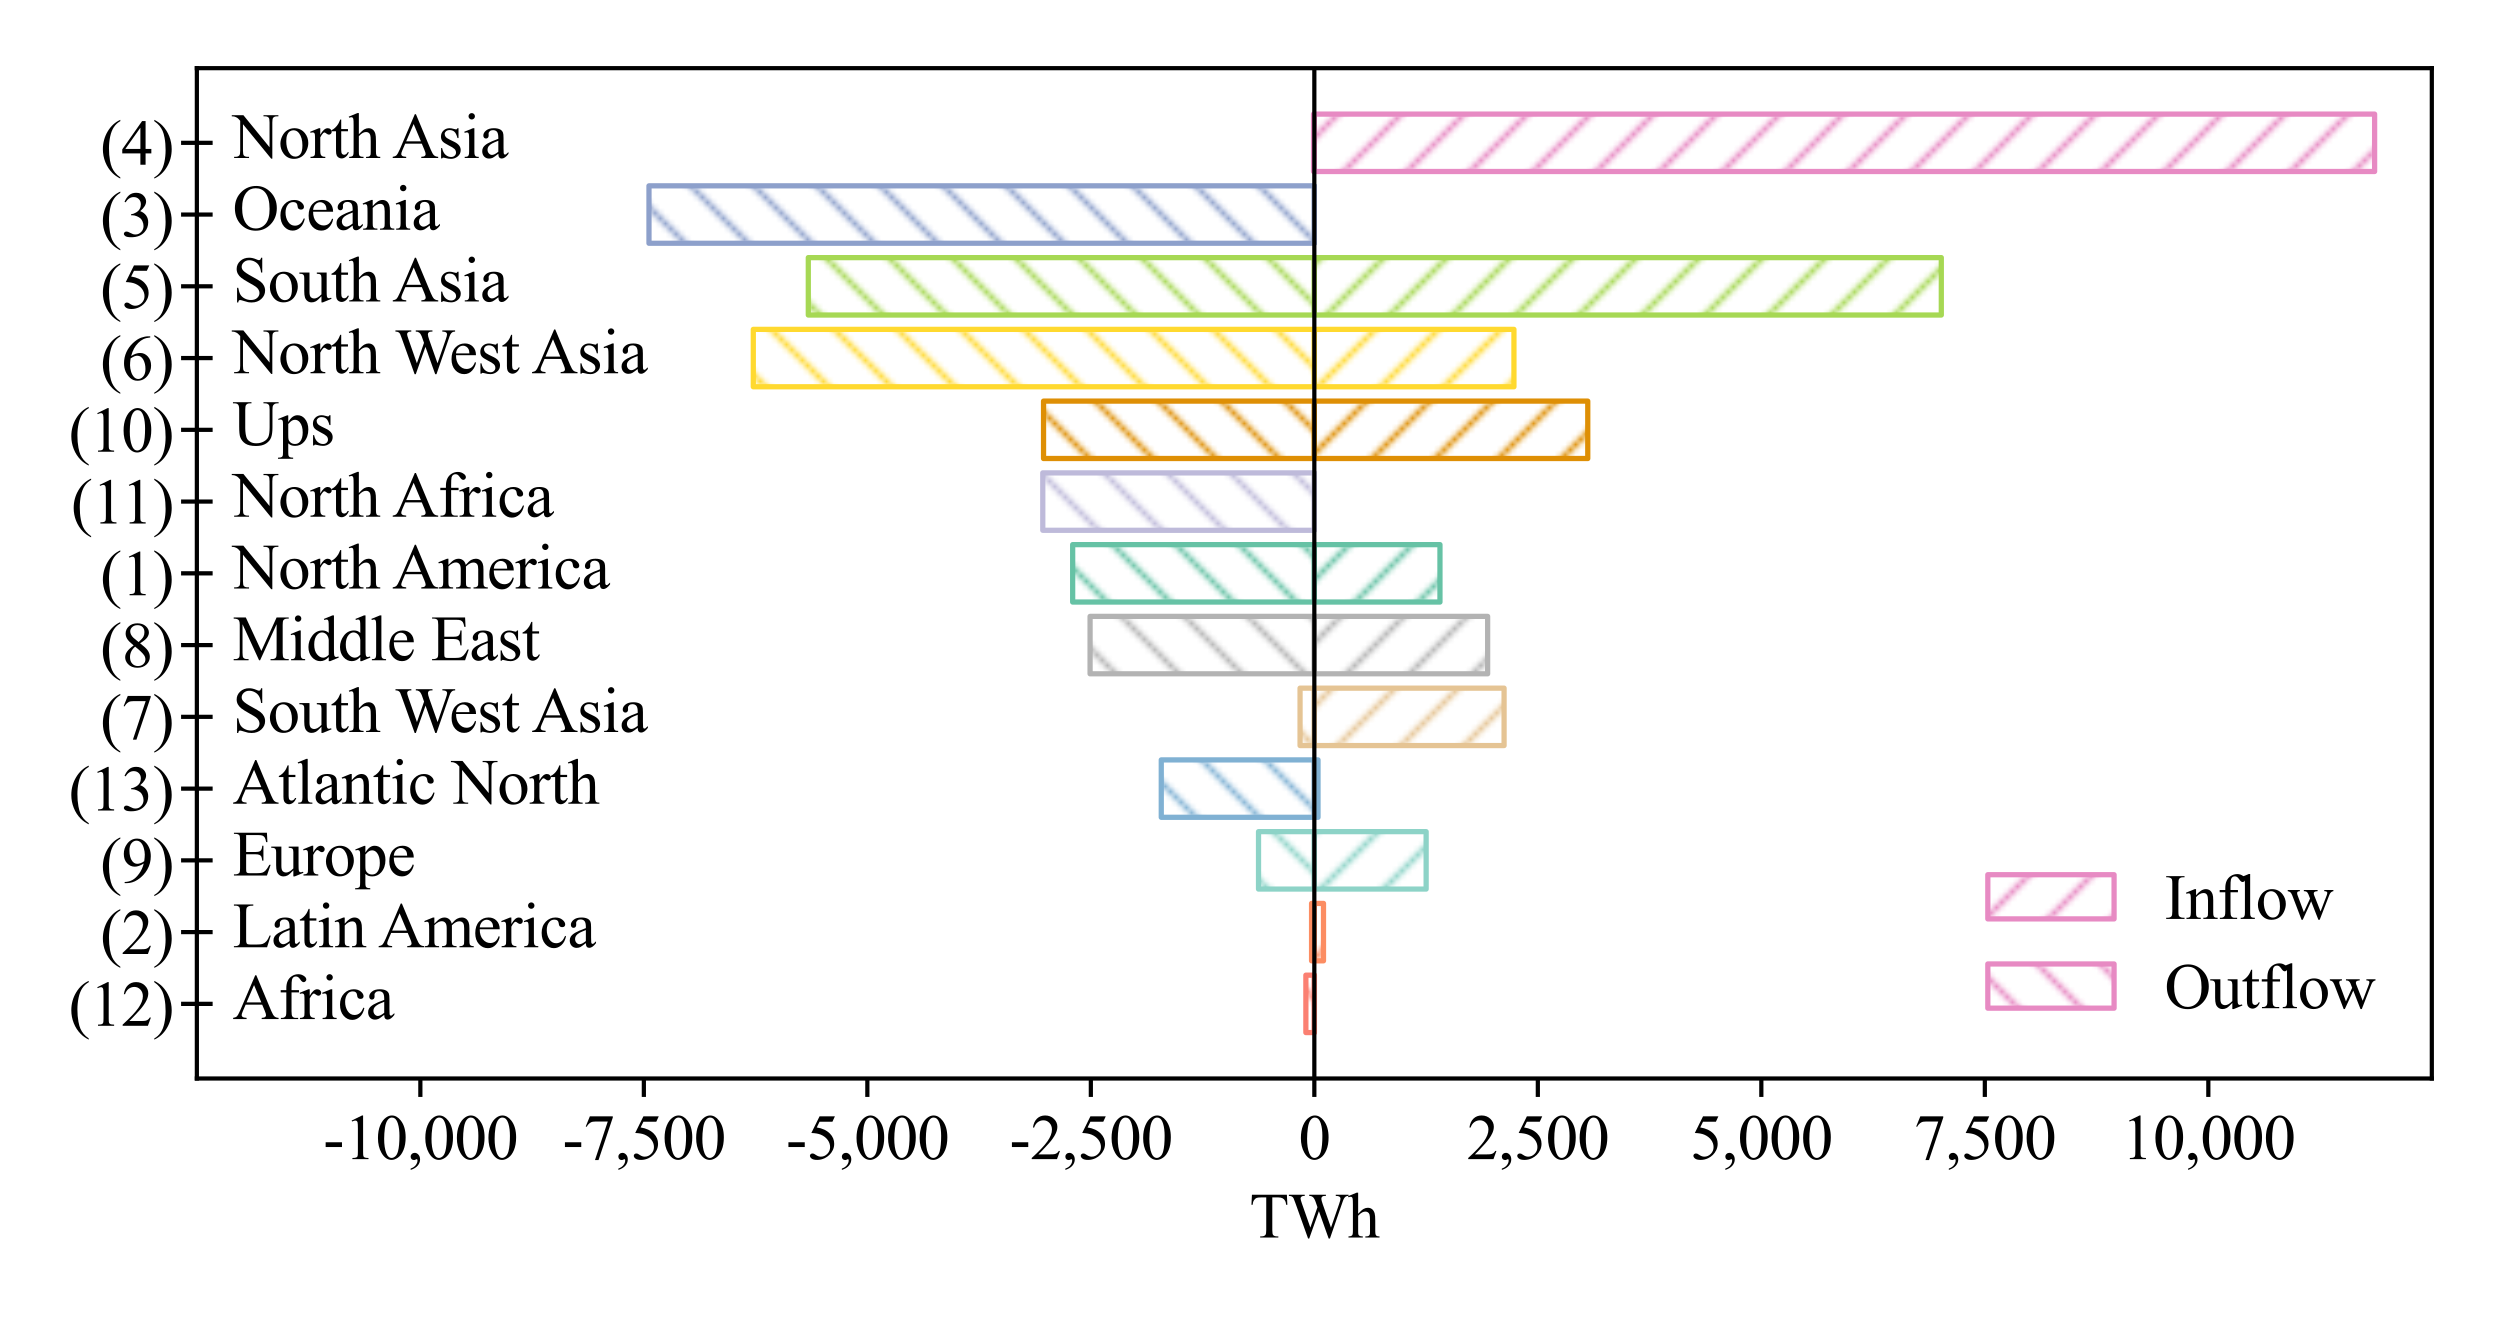<?xml version="1.0" encoding="utf-8" standalone="no"?>
<!DOCTYPE svg PUBLIC "-//W3C//DTD SVG 1.1//EN"
  "http://www.w3.org/Graphics/SVG/1.1/DTD/svg11.dtd">
<svg xmlns:xlink="http://www.w3.org/1999/xlink" width="475.2pt" height="252pt" viewBox="0 0 475.2 252" xmlns="http://www.w3.org/2000/svg" version="1.1">
 <defs>
  <style type="text/css">*{stroke-linejoin: round; stroke-linecap: butt}</style>
 </defs>
 <g id="figure_1">
  <g id="patch_1">
   <path d="M 0 252 
L 475.2 252 
L 475.2 0 
L 0 0 
z
" style="fill: #ffffff"/>
  </g>
  <g id="axes_1">
   <g id="patch_2">
    <path d="M 37.419 205 
L 462.24 205 
L 462.24 12.96 
L 37.419 12.96 
z
" style="fill: #ffffff"/>
   </g>
   <g id="patch_3">
    <path d="M 249.829 21.689 
L 451.366 21.689 
L 451.366 32.6 
L 249.829 32.6 
z
" clip-path="url(#p28abee7732)" style="fill: url(#ha558d4f8c4); stroke: #e78ac3; stroke-linejoin: miter"/>
   </g>
   <g id="patch_4">
    <path d="M 249.829 21.689 
L 249.679 21.689 
L 249.679 32.6 
L 249.829 32.6 
z
" clip-path="url(#p28abee7732)" style="fill: url(#hd77ee8411b); stroke: #e78ac3; stroke-linejoin: miter"/>
   </g>
   <g id="patch_5">
    <path d="M 249.829 35.328 
L 249.829 35.328 
L 249.829 46.24 
L 249.829 46.24 
z
" clip-path="url(#p28abee7732)" style="fill: url(#hdb4f9238bf); stroke: #8da0cb; stroke-linejoin: miter"/>
   </g>
   <g id="patch_6">
    <path d="M 249.829 35.328 
L 123.358 35.328 
L 123.358 46.24 
L 249.829 46.24 
z
" clip-path="url(#p28abee7732)" style="fill: url(#h436c8fc562); stroke: #8da0cb; stroke-linejoin: miter"/>
   </g>
   <g id="patch_7">
    <path d="M 249.829 48.968 
L 369.004 48.968 
L 369.004 59.879 
L 249.829 59.879 
z
" clip-path="url(#p28abee7732)" style="fill: url(#hed69f3faa9); stroke: #a6d854; stroke-linejoin: miter"/>
   </g>
   <g id="patch_8">
    <path d="M 249.829 48.968 
L 153.642 48.968 
L 153.642 59.879 
L 249.829 59.879 
z
" clip-path="url(#p28abee7732)" style="fill: url(#heca0b23211); stroke: #a6d854; stroke-linejoin: miter"/>
   </g>
   <g id="patch_9">
    <path d="M 249.829 62.607 
L 287.77 62.607 
L 287.77 73.518 
L 249.829 73.518 
z
" clip-path="url(#p28abee7732)" style="fill: url(#h77a87abdf0); stroke: #ffd92f; stroke-linejoin: miter"/>
   </g>
   <g id="patch_10">
    <path d="M 249.829 62.607 
L 143.188 62.607 
L 143.188 73.518 
L 249.829 73.518 
z
" clip-path="url(#p28abee7732)" style="fill: url(#hdf54e2ae49); stroke: #ffd92f; stroke-linejoin: miter"/>
   </g>
   <g id="patch_11">
    <path d="M 249.829 76.246 
L 301.802 76.246 
L 301.802 87.157 
L 249.829 87.157 
z
" clip-path="url(#p28abee7732)" style="fill: url(#h943d1df238); stroke: #de8f05; stroke-linejoin: miter"/>
   </g>
   <g id="patch_12">
    <path d="M 249.829 76.246 
L 198.357 76.246 
L 198.357 87.157 
L 249.829 87.157 
z
" clip-path="url(#p28abee7732)" style="fill: url(#h4ba391e503); stroke: #de8f05; stroke-linejoin: miter"/>
   </g>
   <g id="patch_13">
    <path d="M 249.829 89.885 
L 249.832 89.885 
L 249.832 100.796 
L 249.829 100.796 
z
" clip-path="url(#p28abee7732)" style="fill: url(#hc5dffaa519); stroke: #bebada; stroke-linejoin: miter"/>
   </g>
   <g id="patch_14">
    <path d="M 249.829 89.885 
L 198.211 89.885 
L 198.211 100.796 
L 249.829 100.796 
z
" clip-path="url(#p28abee7732)" style="fill: url(#h4438dfa195); stroke: #bebada; stroke-linejoin: miter"/>
   </g>
   <g id="patch_15">
    <path d="M 249.829 103.524 
L 273.708 103.524 
L 273.708 114.436 
L 249.829 114.436 
z
" clip-path="url(#p28abee7732)" style="fill: url(#h366e39ee4c); stroke: #66c2a5; stroke-linejoin: miter"/>
   </g>
   <g id="patch_16">
    <path d="M 249.829 103.524 
L 203.892 103.524 
L 203.892 114.436 
L 249.829 114.436 
z
" clip-path="url(#p28abee7732)" style="fill: url(#hf0f3f9a66c); stroke: #66c2a5; stroke-linejoin: miter"/>
   </g>
   <g id="patch_17">
    <path d="M 249.829 117.164 
L 282.77 117.164 
L 282.77 128.075 
L 249.829 128.075 
z
" clip-path="url(#p28abee7732)" style="fill: url(#hb0b9bdf127); stroke: #b3b3b3; stroke-linejoin: miter"/>
   </g>
   <g id="patch_18">
    <path d="M 249.829 117.164 
L 207.202 117.164 
L 207.202 128.075 
L 249.829 128.075 
z
" clip-path="url(#p28abee7732)" style="fill: url(#hf2d211bfd3); stroke: #b3b3b3; stroke-linejoin: miter"/>
   </g>
   <g id="patch_19">
    <path d="M 249.829 130.803 
L 285.896 130.803 
L 285.896 141.714 
L 249.829 141.714 
z
" clip-path="url(#p28abee7732)" style="fill: url(#h7a2579d38e); stroke: #e5c494; stroke-linejoin: miter"/>
   </g>
   <g id="patch_20">
    <path d="M 249.829 130.803 
L 247.115 130.803 
L 247.115 141.714 
L 249.829 141.714 
z
" clip-path="url(#p28abee7732)" style="fill: url(#h3f59fa8d2b); stroke: #e5c494; stroke-linejoin: miter"/>
   </g>
   <g id="patch_21">
    <path d="M 249.829 144.442 
L 250.53 144.442 
L 250.53 155.353 
L 249.829 155.353 
z
" clip-path="url(#p28abee7732)" style="fill: url(#h96b47e002f); stroke: #80b1d3; stroke-linejoin: miter"/>
   </g>
   <g id="patch_22">
    <path d="M 249.829 144.442 
L 220.733 144.442 
L 220.733 155.353 
L 249.829 155.353 
z
" clip-path="url(#p28abee7732)" style="fill: url(#h1adb88e7a8); stroke: #80b1d3; stroke-linejoin: miter"/>
   </g>
   <g id="patch_23">
    <path d="M 249.829 158.081 
L 271.081 158.081 
L 271.081 168.993 
L 249.829 168.993 
z
" clip-path="url(#p28abee7732)" style="fill: url(#ha7cbde897f); stroke: #8dd3c7; stroke-linejoin: miter"/>
   </g>
   <g id="patch_24">
    <path d="M 249.829 158.081 
L 239.22 158.081 
L 239.22 168.993 
L 249.829 168.993 
z
" clip-path="url(#p28abee7732)" style="fill: url(#hf530d3fb7a); stroke: #8dd3c7; stroke-linejoin: miter"/>
   </g>
   <g id="patch_25">
    <path d="M 249.829 171.72 
L 251.57 171.72 
L 251.57 182.632 
L 249.829 182.632 
z
" clip-path="url(#p28abee7732)" style="fill: url(#h41b849a0de); stroke: #fc8d62; stroke-linejoin: miter"/>
   </g>
   <g id="patch_26">
    <path d="M 249.829 171.72 
L 249.301 171.72 
L 249.301 182.632 
L 249.829 182.632 
z
" clip-path="url(#p28abee7732)" style="fill: url(#h3bba3c4c13); stroke: #fc8d62; stroke-linejoin: miter"/>
   </g>
   <g id="patch_27">
    <path d="M 249.829 185.36 
L 249.844 185.36 
L 249.844 196.271 
L 249.829 196.271 
z
" clip-path="url(#p28abee7732)" style="fill: url(#hab1c289f5d); stroke: #fb8072; stroke-linejoin: miter"/>
   </g>
   <g id="patch_28">
    <path d="M 249.829 185.36 
L 248.22 185.36 
L 248.22 196.271 
L 249.829 196.271 
z
" clip-path="url(#p28abee7732)" style="fill: url(#h88e9bba3b6); stroke: #fb8072; stroke-linejoin: miter"/>
   </g>
   <g id="matplotlib.axis_1">
    <g id="xtick_1">
     <g id="line2d_1">
      <defs>
       <path id="m31b8f94080" d="M 0 0 
L 0 3.5 
" style="stroke: #000000; stroke-width: 0.8"/>
      </defs>
      <g>
       <use xlink:href="#m31b8f94080" x="79.901" y="205" style="stroke: #000000; stroke-width: 0.8"/>
      </g>
     </g>
     <g id="text_1">
      <!-- -10,000 -->
      <g transform="translate(61.403 220.333) scale(0.12 -0.12)">
       <defs>
        <path id="TimesNewRomanPSMT-2d" d="M 259 1672 
L 1875 1672 
L 1875 1200 
L 259 1200 
L 259 1672 
z
" transform="scale(0.016)"/>
        <path id="TimesNewRomanPSMT-31" d="M 750 3822 
L 1781 4325 
L 1884 4325 
L 1884 747 
Q 1884 391 1914 303 
Q 1944 216 2037 169 
Q 2131 122 2419 116 
L 2419 0 
L 825 0 
L 825 116 
Q 1125 122 1212 167 
Q 1300 213 1334 289 
Q 1369 366 1369 747 
L 1369 3034 
Q 1369 3497 1338 3628 
Q 1316 3728 1258 3775 
Q 1200 3822 1119 3822 
Q 1003 3822 797 3725 
L 750 3822 
z
" transform="scale(0.016)"/>
        <path id="TimesNewRomanPSMT-30" d="M 231 2094 
Q 231 2819 450 3342 
Q 669 3866 1031 4122 
Q 1313 4325 1613 4325 
Q 2100 4325 2488 3828 
Q 2972 3213 2972 2159 
Q 2972 1422 2759 906 
Q 2547 391 2217 158 
Q 1888 -75 1581 -75 
Q 975 -75 572 641 
Q 231 1244 231 2094 
z
M 844 2016 
Q 844 1141 1059 588 
Q 1238 122 1591 122 
Q 1759 122 1940 273 
Q 2122 425 2216 781 
Q 2359 1319 2359 2297 
Q 2359 3022 2209 3506 
Q 2097 3866 1919 4016 
Q 1791 4119 1609 4119 
Q 1397 4119 1231 3928 
Q 1006 3669 925 3112 
Q 844 2556 844 2016 
z
" transform="scale(0.016)"/>
        <path id="TimesNewRomanPSMT-2c" d="M 344 -1066 
L 344 -928 
Q 666 -822 842 -598 
Q 1019 -375 1019 -125 
Q 1019 -66 991 -25 
Q 969 3 947 3 
Q 913 3 797 -59 
Q 741 -88 678 -88 
Q 525 -88 434 3 
Q 344 94 344 253 
Q 344 406 461 515 
Q 578 625 747 625 
Q 953 625 1114 445 
Q 1275 266 1275 -31 
Q 1275 -353 1051 -629 
Q 828 -906 344 -1066 
z
" transform="scale(0.016)"/>
       </defs>
       <use xlink:href="#TimesNewRomanPSMT-2d"/>
       <use xlink:href="#TimesNewRomanPSMT-31" x="33.301"/>
       <use xlink:href="#TimesNewRomanPSMT-30" x="83.301"/>
       <use xlink:href="#TimesNewRomanPSMT-2c" x="133.301"/>
       <use xlink:href="#TimesNewRomanPSMT-30" x="158.301"/>
       <use xlink:href="#TimesNewRomanPSMT-30" x="208.301"/>
       <use xlink:href="#TimesNewRomanPSMT-30" x="258.301"/>
      </g>
     </g>
    </g>
    <g id="xtick_2">
     <g id="line2d_2">
      <g>
       <use xlink:href="#m31b8f94080" x="122.383" y="205" style="stroke: #000000; stroke-width: 0.8"/>
      </g>
     </g>
     <g id="text_2">
      <!-- -7,500 -->
      <g transform="translate(106.885 220.333) scale(0.12 -0.12)">
       <defs>
        <path id="TimesNewRomanPSMT-37" d="M 644 4238 
L 2916 4238 
L 2916 4119 
L 1503 -88 
L 1153 -88 
L 2419 3728 
L 1253 3728 
Q 900 3728 750 3644 
Q 488 3500 328 3200 
L 238 3234 
L 644 4238 
z
" transform="scale(0.016)"/>
        <path id="TimesNewRomanPSMT-35" d="M 2778 4238 
L 2534 3706 
L 1259 3706 
L 981 3138 
Q 1809 3016 2294 2522 
Q 2709 2097 2709 1522 
Q 2709 1188 2573 903 
Q 2438 619 2231 419 
Q 2025 219 1772 97 
Q 1413 -75 1034 -75 
Q 653 -75 479 54 
Q 306 184 306 341 
Q 306 428 378 495 
Q 450 563 559 563 
Q 641 563 702 538 
Q 763 513 909 409 
Q 1144 247 1384 247 
Q 1750 247 2026 523 
Q 2303 800 2303 1197 
Q 2303 1581 2056 1914 
Q 1809 2247 1375 2428 
Q 1034 2569 447 2591 
L 1259 4238 
L 2778 4238 
z
" transform="scale(0.016)"/>
       </defs>
       <use xlink:href="#TimesNewRomanPSMT-2d"/>
       <use xlink:href="#TimesNewRomanPSMT-37" x="33.301"/>
       <use xlink:href="#TimesNewRomanPSMT-2c" x="83.301"/>
       <use xlink:href="#TimesNewRomanPSMT-35" x="108.301"/>
       <use xlink:href="#TimesNewRomanPSMT-30" x="158.301"/>
       <use xlink:href="#TimesNewRomanPSMT-30" x="208.301"/>
      </g>
     </g>
    </g>
    <g id="xtick_3">
     <g id="line2d_3">
      <g>
       <use xlink:href="#m31b8f94080" x="164.865" y="205" style="stroke: #000000; stroke-width: 0.8"/>
      </g>
     </g>
     <g id="text_3">
      <!-- -5,000 -->
      <g transform="translate(149.367 220.333) scale(0.12 -0.12)">
       <use xlink:href="#TimesNewRomanPSMT-2d"/>
       <use xlink:href="#TimesNewRomanPSMT-35" x="33.301"/>
       <use xlink:href="#TimesNewRomanPSMT-2c" x="83.301"/>
       <use xlink:href="#TimesNewRomanPSMT-30" x="108.301"/>
       <use xlink:href="#TimesNewRomanPSMT-30" x="158.301"/>
       <use xlink:href="#TimesNewRomanPSMT-30" x="208.301"/>
      </g>
     </g>
    </g>
    <g id="xtick_4">
     <g id="line2d_4">
      <g>
       <use xlink:href="#m31b8f94080" x="207.347" y="205" style="stroke: #000000; stroke-width: 0.8"/>
      </g>
     </g>
     <g id="text_4">
      <!-- -2,500 -->
      <g transform="translate(191.849 220.333) scale(0.12 -0.12)">
       <defs>
        <path id="TimesNewRomanPSMT-32" d="M 2934 816 
L 2638 0 
L 138 0 
L 138 116 
Q 1241 1122 1691 1759 
Q 2141 2397 2141 2925 
Q 2141 3328 1894 3587 
Q 1647 3847 1303 3847 
Q 991 3847 742 3664 
Q 494 3481 375 3128 
L 259 3128 
Q 338 3706 661 4015 
Q 984 4325 1469 4325 
Q 1984 4325 2329 3994 
Q 2675 3663 2675 3213 
Q 2675 2891 2525 2569 
Q 2294 2063 1775 1497 
Q 997 647 803 472 
L 1909 472 
Q 2247 472 2383 497 
Q 2519 522 2628 598 
Q 2738 675 2819 816 
L 2934 816 
z
" transform="scale(0.016)"/>
       </defs>
       <use xlink:href="#TimesNewRomanPSMT-2d"/>
       <use xlink:href="#TimesNewRomanPSMT-32" x="33.301"/>
       <use xlink:href="#TimesNewRomanPSMT-2c" x="83.301"/>
       <use xlink:href="#TimesNewRomanPSMT-35" x="108.301"/>
       <use xlink:href="#TimesNewRomanPSMT-30" x="158.301"/>
       <use xlink:href="#TimesNewRomanPSMT-30" x="208.301"/>
      </g>
     </g>
    </g>
    <g id="xtick_5">
     <g id="line2d_5">
      <g>
       <use xlink:href="#m31b8f94080" x="249.829" y="205" style="stroke: #000000; stroke-width: 0.8"/>
      </g>
     </g>
     <g id="text_5">
      <!-- 0 -->
      <g transform="translate(246.829 220.333) scale(0.12 -0.12)">
       <use xlink:href="#TimesNewRomanPSMT-30"/>
      </g>
     </g>
    </g>
    <g id="xtick_6">
     <g id="line2d_6">
      <g>
       <use xlink:href="#m31b8f94080" x="292.311" y="205" style="stroke: #000000; stroke-width: 0.8"/>
      </g>
     </g>
     <g id="text_6">
      <!-- 2,500 -->
      <g transform="translate(278.811 220.333) scale(0.12 -0.12)">
       <use xlink:href="#TimesNewRomanPSMT-32"/>
       <use xlink:href="#TimesNewRomanPSMT-2c" x="50"/>
       <use xlink:href="#TimesNewRomanPSMT-35" x="75"/>
       <use xlink:href="#TimesNewRomanPSMT-30" x="125"/>
       <use xlink:href="#TimesNewRomanPSMT-30" x="175"/>
      </g>
     </g>
    </g>
    <g id="xtick_7">
     <g id="line2d_7">
      <g>
       <use xlink:href="#m31b8f94080" x="334.794" y="205" style="stroke: #000000; stroke-width: 0.8"/>
      </g>
     </g>
     <g id="text_7">
      <!-- 5,000 -->
      <g transform="translate(321.294 220.333) scale(0.12 -0.12)">
       <use xlink:href="#TimesNewRomanPSMT-35"/>
       <use xlink:href="#TimesNewRomanPSMT-2c" x="50"/>
       <use xlink:href="#TimesNewRomanPSMT-30" x="75"/>
       <use xlink:href="#TimesNewRomanPSMT-30" x="125"/>
       <use xlink:href="#TimesNewRomanPSMT-30" x="175"/>
      </g>
     </g>
    </g>
    <g id="xtick_8">
     <g id="line2d_8">
      <g>
       <use xlink:href="#m31b8f94080" x="377.276" y="205" style="stroke: #000000; stroke-width: 0.8"/>
      </g>
     </g>
     <g id="text_8">
      <!-- 7,500 -->
      <g transform="translate(363.776 220.333) scale(0.12 -0.12)">
       <use xlink:href="#TimesNewRomanPSMT-37"/>
       <use xlink:href="#TimesNewRomanPSMT-2c" x="50"/>
       <use xlink:href="#TimesNewRomanPSMT-35" x="75"/>
       <use xlink:href="#TimesNewRomanPSMT-30" x="125"/>
       <use xlink:href="#TimesNewRomanPSMT-30" x="175"/>
      </g>
     </g>
    </g>
    <g id="xtick_9">
     <g id="line2d_9">
      <g>
       <use xlink:href="#m31b8f94080" x="419.758" y="205" style="stroke: #000000; stroke-width: 0.8"/>
      </g>
     </g>
     <g id="text_9">
      <!-- 10,000 -->
      <g transform="translate(403.258 220.333) scale(0.12 -0.12)">
       <use xlink:href="#TimesNewRomanPSMT-31"/>
       <use xlink:href="#TimesNewRomanPSMT-30" x="50"/>
       <use xlink:href="#TimesNewRomanPSMT-2c" x="100"/>
       <use xlink:href="#TimesNewRomanPSMT-30" x="125"/>
       <use xlink:href="#TimesNewRomanPSMT-30" x="175"/>
       <use xlink:href="#TimesNewRomanPSMT-30" x="225"/>
      </g>
     </g>
    </g>
    <g id="text_10">
     <!-- TWh -->
     <g transform="translate(237.501 235.232) scale(0.12 -0.12)">
      <defs>
       <path id="TimesNewRomanPSMT-54" d="M 3703 4238 
L 3750 3244 
L 3631 3244 
Q 3597 3506 3538 3619 
Q 3441 3800 3280 3886 
Q 3119 3972 2856 3972 
L 2259 3972 
L 2259 734 
Q 2259 344 2344 247 
Q 2463 116 2709 116 
L 2856 116 
L 2856 0 
L 1059 0 
L 1059 116 
L 1209 116 
Q 1478 116 1591 278 
Q 1659 378 1659 734 
L 1659 3972 
L 1150 3972 
Q 853 3972 728 3928 
Q 566 3869 450 3700 
Q 334 3531 313 3244 
L 194 3244 
L 244 4238 
L 3703 4238 
z
" transform="scale(0.016)"/>
       <path id="TimesNewRomanPSMT-57" d="M 5991 4238 
L 5991 4122 
Q 5825 4122 5722 4062 
Q 5619 4003 5525 3841 
Q 5463 3731 5328 3319 
L 4147 -97 
L 4022 -97 
L 3056 2613 
L 2097 -97 
L 1984 -97 
L 725 3422 
Q 584 3816 547 3888 
Q 484 4006 376 4064 
Q 269 4122 84 4122 
L 84 4238 
L 1653 4238 
L 1653 4122 
L 1578 4122 
Q 1413 4122 1325 4047 
Q 1238 3972 1238 3866 
Q 1238 3756 1375 3363 
L 2209 984 
L 2913 3006 
L 2788 3363 
L 2688 3647 
Q 2622 3803 2541 3922 
Q 2500 3981 2441 4022 
Q 2363 4078 2284 4103 
Q 2225 4122 2097 4122 
L 2097 4238 
L 3747 4238 
L 3747 4122 
L 3634 4122 
Q 3459 4122 3378 4047 
Q 3297 3972 3297 3844 
Q 3297 3684 3438 3288 
L 4250 984 
L 5056 3319 
Q 5194 3706 5194 3856 
Q 5194 3928 5148 3990 
Q 5103 4053 5034 4078 
Q 4916 4122 4725 4122 
L 4725 4238 
L 5991 4238 
z
" transform="scale(0.016)"/>
       <path id="TimesNewRomanPSMT-68" d="M 1041 4444 
L 1041 2350 
Q 1388 2731 1591 2839 
Q 1794 2947 1997 2947 
Q 2241 2947 2416 2812 
Q 2591 2678 2675 2391 
Q 2734 2191 2734 1659 
L 2734 647 
Q 2734 375 2778 275 
Q 2809 200 2884 156 
Q 2959 113 3159 113 
L 3159 0 
L 1753 0 
L 1753 113 
L 1819 113 
Q 2019 113 2097 173 
Q 2175 234 2206 353 
Q 2216 403 2216 647 
L 2216 1659 
Q 2216 2128 2167 2275 
Q 2119 2422 2012 2495 
Q 1906 2569 1756 2569 
Q 1603 2569 1437 2487 
Q 1272 2406 1041 2159 
L 1041 647 
Q 1041 353 1073 281 
Q 1106 209 1195 161 
Q 1284 113 1503 113 
L 1503 0 
L 84 0 
L 84 113 
Q 275 113 384 172 
Q 447 203 484 290 
Q 522 378 522 647 
L 522 3238 
Q 522 3728 498 3840 
Q 475 3953 426 3993 
Q 378 4034 297 4034 
Q 231 4034 84 3984 
L 41 4094 
L 897 4444 
L 1041 4444 
z
" transform="scale(0.016)"/>
      </defs>
      <use xlink:href="#TimesNewRomanPSMT-54"/>
      <use xlink:href="#TimesNewRomanPSMT-57" x="61.084"/>
      <use xlink:href="#TimesNewRomanPSMT-68" x="155.469"/>
     </g>
    </g>
   </g>
   <g id="matplotlib.axis_2">
    <g id="ytick_1">
     <g id="line2d_10">
      <defs>
       <path id="m86f12343d7" d="M 3 0 
L -3 -0 
" style="stroke: #000000; stroke-width: 0.8"/>
      </defs>
      <g>
       <use xlink:href="#m86f12343d7" x="37.419" y="27.145" style="stroke: #000000; stroke-width: 0.8"/>
      </g>
     </g>
     <g id="text_11">
      <!-- (4) -->
      <g transform="translate(19.051 31.311) scale(0.12 -0.12)">
       <defs>
        <path id="TimesNewRomanPSMT-28" d="M 1988 -1253 
L 1988 -1369 
Q 1516 -1131 1200 -813 
Q 750 -359 506 256 
Q 263 872 263 1534 
Q 263 2503 741 3301 
Q 1219 4100 1988 4444 
L 1988 4313 
Q 1603 4100 1356 3731 
Q 1109 3363 987 2797 
Q 866 2231 866 1616 
Q 866 947 969 400 
Q 1050 -31 1165 -292 
Q 1281 -553 1476 -793 
Q 1672 -1034 1988 -1253 
z
" transform="scale(0.016)"/>
        <path id="TimesNewRomanPSMT-34" d="M 2978 1563 
L 2978 1119 
L 2409 1119 
L 2409 0 
L 1894 0 
L 1894 1119 
L 100 1119 
L 100 1519 
L 2066 4325 
L 2409 4325 
L 2409 1563 
L 2978 1563 
z
M 1894 1563 
L 1894 3666 
L 406 1563 
L 1894 1563 
z
" transform="scale(0.016)"/>
        <path id="TimesNewRomanPSMT-29" d="M 144 4313 
L 144 4444 
Q 619 4209 934 3891 
Q 1381 3434 1625 2820 
Q 1869 2206 1869 1541 
Q 1869 572 1392 -226 
Q 916 -1025 144 -1369 
L 144 -1253 
Q 528 -1038 776 -670 
Q 1025 -303 1145 264 
Q 1266 831 1266 1447 
Q 1266 2113 1163 2663 
Q 1084 3094 967 3353 
Q 850 3613 656 3853 
Q 463 4094 144 4313 
z
" transform="scale(0.016)"/>
       </defs>
       <use xlink:href="#TimesNewRomanPSMT-28"/>
       <use xlink:href="#TimesNewRomanPSMT-34" x="33.301"/>
       <use xlink:href="#TimesNewRomanPSMT-29" x="83.301"/>
      </g>
     </g>
    </g>
    <g id="ytick_2">
     <g id="line2d_11">
      <g>
       <use xlink:href="#m86f12343d7" x="37.419" y="40.784" style="stroke: #000000; stroke-width: 0.8"/>
      </g>
     </g>
     <g id="text_12">
      <!-- (3) -->
      <g transform="translate(19.051 44.95) scale(0.12 -0.12)">
       <defs>
        <path id="TimesNewRomanPSMT-33" d="M 325 3431 
Q 506 3859 782 4092 
Q 1059 4325 1472 4325 
Q 1981 4325 2253 3994 
Q 2459 3747 2459 3466 
Q 2459 3003 1878 2509 
Q 2269 2356 2469 2072 
Q 2669 1788 2669 1403 
Q 2669 853 2319 450 
Q 1863 -75 997 -75 
Q 569 -75 414 31 
Q 259 138 259 259 
Q 259 350 332 419 
Q 406 488 509 488 
Q 588 488 669 463 
Q 722 447 909 348 
Q 1097 250 1169 231 
Q 1284 197 1416 197 
Q 1734 197 1970 444 
Q 2206 691 2206 1028 
Q 2206 1275 2097 1509 
Q 2016 1684 1919 1775 
Q 1784 1900 1550 2001 
Q 1316 2103 1072 2103 
L 972 2103 
L 972 2197 
Q 1219 2228 1467 2375 
Q 1716 2522 1828 2728 
Q 1941 2934 1941 3181 
Q 1941 3503 1739 3701 
Q 1538 3900 1238 3900 
Q 753 3900 428 3381 
L 325 3431 
z
" transform="scale(0.016)"/>
       </defs>
       <use xlink:href="#TimesNewRomanPSMT-28"/>
       <use xlink:href="#TimesNewRomanPSMT-33" x="33.301"/>
       <use xlink:href="#TimesNewRomanPSMT-29" x="83.301"/>
      </g>
     </g>
    </g>
    <g id="ytick_3">
     <g id="line2d_12">
      <g>
       <use xlink:href="#m86f12343d7" x="37.419" y="54.423" style="stroke: #000000; stroke-width: 0.8"/>
      </g>
     </g>
     <g id="text_13">
      <!-- (5) -->
      <g transform="translate(19.051 58.589) scale(0.12 -0.12)">
       <use xlink:href="#TimesNewRomanPSMT-28"/>
       <use xlink:href="#TimesNewRomanPSMT-35" x="33.301"/>
       <use xlink:href="#TimesNewRomanPSMT-29" x="83.301"/>
      </g>
     </g>
    </g>
    <g id="ytick_4">
     <g id="line2d_13">
      <g>
       <use xlink:href="#m86f12343d7" x="37.419" y="68.062" style="stroke: #000000; stroke-width: 0.8"/>
      </g>
     </g>
     <g id="text_14">
      <!-- (6) -->
      <g transform="translate(19.051 72.229) scale(0.12 -0.12)">
       <defs>
        <path id="TimesNewRomanPSMT-36" d="M 2869 4325 
L 2869 4209 
Q 2456 4169 2195 4045 
Q 1934 3922 1679 3669 
Q 1425 3416 1258 3105 
Q 1091 2794 978 2366 
Q 1428 2675 1881 2675 
Q 2316 2675 2634 2325 
Q 2953 1975 2953 1425 
Q 2953 894 2631 456 
Q 2244 -75 1606 -75 
Q 1172 -75 869 213 
Q 275 772 275 1663 
Q 275 2231 503 2743 
Q 731 3256 1154 3653 
Q 1578 4050 1965 4187 
Q 2353 4325 2688 4325 
L 2869 4325 
z
M 925 2138 
Q 869 1716 869 1456 
Q 869 1156 980 804 
Q 1091 453 1309 247 
Q 1469 100 1697 100 
Q 1969 100 2183 356 
Q 2397 613 2397 1088 
Q 2397 1622 2184 2012 
Q 1972 2403 1581 2403 
Q 1463 2403 1327 2353 
Q 1191 2303 925 2138 
z
" transform="scale(0.016)"/>
       </defs>
       <use xlink:href="#TimesNewRomanPSMT-28"/>
       <use xlink:href="#TimesNewRomanPSMT-36" x="33.301"/>
       <use xlink:href="#TimesNewRomanPSMT-29" x="83.301"/>
      </g>
     </g>
    </g>
    <g id="ytick_5">
     <g id="line2d_14">
      <g>
       <use xlink:href="#m86f12343d7" x="37.419" y="81.702" style="stroke: #000000; stroke-width: 0.8"/>
      </g>
     </g>
     <g id="text_15">
      <!-- (10) -->
      <g transform="translate(13.051 85.868) scale(0.12 -0.12)">
       <use xlink:href="#TimesNewRomanPSMT-28"/>
       <use xlink:href="#TimesNewRomanPSMT-31" x="33.301"/>
       <use xlink:href="#TimesNewRomanPSMT-30" x="83.301"/>
       <use xlink:href="#TimesNewRomanPSMT-29" x="133.301"/>
      </g>
     </g>
    </g>
    <g id="ytick_6">
     <g id="line2d_15">
      <g>
       <use xlink:href="#m86f12343d7" x="37.419" y="95.341" style="stroke: #000000; stroke-width: 0.8"/>
      </g>
     </g>
     <g id="text_16">
      <!-- (11) -->
      <g transform="translate(13.501 99.507) scale(0.12 -0.12)">
       <use xlink:href="#TimesNewRomanPSMT-28"/>
       <use xlink:href="#TimesNewRomanPSMT-31" x="33.301"/>
       <use xlink:href="#TimesNewRomanPSMT-31" x="79.551"/>
       <use xlink:href="#TimesNewRomanPSMT-29" x="129.551"/>
      </g>
     </g>
    </g>
    <g id="ytick_7">
     <g id="line2d_16">
      <g>
       <use xlink:href="#m86f12343d7" x="37.419" y="108.98" style="stroke: #000000; stroke-width: 0.8"/>
      </g>
     </g>
     <g id="text_17">
      <!-- (1) -->
      <g transform="translate(19.051 113.146) scale(0.12 -0.12)">
       <use xlink:href="#TimesNewRomanPSMT-28"/>
       <use xlink:href="#TimesNewRomanPSMT-31" x="33.301"/>
       <use xlink:href="#TimesNewRomanPSMT-29" x="83.301"/>
      </g>
     </g>
    </g>
    <g id="ytick_8">
     <g id="line2d_17">
      <g>
       <use xlink:href="#m86f12343d7" x="37.419" y="122.619" style="stroke: #000000; stroke-width: 0.8"/>
      </g>
     </g>
     <g id="text_18">
      <!-- (8) -->
      <g transform="translate(19.051 126.785) scale(0.12 -0.12)">
       <defs>
        <path id="TimesNewRomanPSMT-38" d="M 1228 2134 
Q 725 2547 579 2797 
Q 434 3047 434 3316 
Q 434 3728 753 4026 
Q 1072 4325 1600 4325 
Q 2113 4325 2425 4047 
Q 2738 3769 2738 3413 
Q 2738 3175 2569 2928 
Q 2400 2681 1866 2347 
Q 2416 1922 2594 1678 
Q 2831 1359 2831 1006 
Q 2831 559 2490 242 
Q 2150 -75 1597 -75 
Q 994 -75 656 303 
Q 388 606 388 966 
Q 388 1247 577 1523 
Q 766 1800 1228 2134 
z
M 1719 2469 
Q 2094 2806 2194 3001 
Q 2294 3197 2294 3444 
Q 2294 3772 2109 3958 
Q 1925 4144 1606 4144 
Q 1288 4144 1088 3959 
Q 888 3775 888 3528 
Q 888 3366 970 3203 
Q 1053 3041 1206 2894 
L 1719 2469 
z
M 1375 2016 
Q 1116 1797 991 1539 
Q 866 1281 866 981 
Q 866 578 1086 336 
Q 1306 94 1647 94 
Q 1984 94 2187 284 
Q 2391 475 2391 747 
Q 2391 972 2272 1150 
Q 2050 1481 1375 2016 
z
" transform="scale(0.016)"/>
       </defs>
       <use xlink:href="#TimesNewRomanPSMT-28"/>
       <use xlink:href="#TimesNewRomanPSMT-38" x="33.301"/>
       <use xlink:href="#TimesNewRomanPSMT-29" x="83.301"/>
      </g>
     </g>
    </g>
    <g id="ytick_9">
     <g id="line2d_18">
      <g>
       <use xlink:href="#m86f12343d7" x="37.419" y="136.258" style="stroke: #000000; stroke-width: 0.8"/>
      </g>
     </g>
     <g id="text_19">
      <!-- (7) -->
      <g transform="translate(19.051 140.425) scale(0.12 -0.12)">
       <use xlink:href="#TimesNewRomanPSMT-28"/>
       <use xlink:href="#TimesNewRomanPSMT-37" x="33.301"/>
       <use xlink:href="#TimesNewRomanPSMT-29" x="83.301"/>
      </g>
     </g>
    </g>
    <g id="ytick_10">
     <g id="line2d_19">
      <g>
       <use xlink:href="#m86f12343d7" x="37.419" y="149.898" style="stroke: #000000; stroke-width: 0.8"/>
      </g>
     </g>
     <g id="text_20">
      <!-- (13) -->
      <g transform="translate(13.051 154.064) scale(0.12 -0.12)">
       <use xlink:href="#TimesNewRomanPSMT-28"/>
       <use xlink:href="#TimesNewRomanPSMT-31" x="33.301"/>
       <use xlink:href="#TimesNewRomanPSMT-33" x="83.301"/>
       <use xlink:href="#TimesNewRomanPSMT-29" x="133.301"/>
      </g>
     </g>
    </g>
    <g id="ytick_11">
     <g id="line2d_20">
      <g>
       <use xlink:href="#m86f12343d7" x="37.419" y="163.537" style="stroke: #000000; stroke-width: 0.8"/>
      </g>
     </g>
     <g id="text_21">
      <!-- (9) -->
      <g transform="translate(19.051 167.703) scale(0.12 -0.12)">
       <defs>
        <path id="TimesNewRomanPSMT-39" d="M 338 -88 
L 338 28 
Q 744 34 1094 217 
Q 1444 400 1770 856 
Q 2097 1313 2225 1859 
Q 1734 1544 1338 1544 
Q 891 1544 572 1889 
Q 253 2234 253 2806 
Q 253 3363 572 3797 
Q 956 4325 1575 4325 
Q 2097 4325 2469 3894 
Q 2925 3359 2925 2575 
Q 2925 1869 2578 1258 
Q 2231 647 1613 244 
Q 1109 -88 516 -88 
L 338 -88 
z
M 2275 2091 
Q 2331 2497 2331 2741 
Q 2331 3044 2228 3395 
Q 2125 3747 1936 3934 
Q 1747 4122 1506 4122 
Q 1228 4122 1018 3872 
Q 809 3622 809 3128 
Q 809 2469 1088 2097 
Q 1291 1828 1588 1828 
Q 1731 1828 1928 1897 
Q 2125 1966 2275 2091 
z
" transform="scale(0.016)"/>
       </defs>
       <use xlink:href="#TimesNewRomanPSMT-28"/>
       <use xlink:href="#TimesNewRomanPSMT-39" x="33.301"/>
       <use xlink:href="#TimesNewRomanPSMT-29" x="83.301"/>
      </g>
     </g>
    </g>
    <g id="ytick_12">
     <g id="line2d_21">
      <g>
       <use xlink:href="#m86f12343d7" x="37.419" y="177.176" style="stroke: #000000; stroke-width: 0.8"/>
      </g>
     </g>
     <g id="text_22">
      <!-- (2) -->
      <g transform="translate(19.051 181.342) scale(0.12 -0.12)">
       <use xlink:href="#TimesNewRomanPSMT-28"/>
       <use xlink:href="#TimesNewRomanPSMT-32" x="33.301"/>
       <use xlink:href="#TimesNewRomanPSMT-29" x="83.301"/>
      </g>
     </g>
    </g>
    <g id="ytick_13">
     <g id="line2d_22">
      <g>
       <use xlink:href="#m86f12343d7" x="37.419" y="190.815" style="stroke: #000000; stroke-width: 0.8"/>
      </g>
     </g>
     <g id="text_23">
      <!-- (12) -->
      <g transform="translate(13.051 194.981) scale(0.12 -0.12)">
       <use xlink:href="#TimesNewRomanPSMT-28"/>
       <use xlink:href="#TimesNewRomanPSMT-31" x="33.301"/>
       <use xlink:href="#TimesNewRomanPSMT-32" x="83.301"/>
       <use xlink:href="#TimesNewRomanPSMT-29" x="133.301"/>
      </g>
     </g>
    </g>
   </g>
   <g id="line2d_23">
    <path d="M 249.829 205 
L 249.829 12.96 
" clip-path="url(#p28abee7732)" style="fill: none; stroke: #000000; stroke-width: 0.8; stroke-linecap: square"/>
   </g>
   <g id="patch_29">
    <path d="M 37.419 205 
L 37.419 12.96 
" style="fill: none; stroke: #000000; stroke-width: 0.8; stroke-linejoin: miter; stroke-linecap: square"/>
   </g>
   <g id="patch_30">
    <path d="M 462.24 205 
L 462.24 12.96 
" style="fill: none; stroke: #000000; stroke-width: 0.8; stroke-linejoin: miter; stroke-linecap: square"/>
   </g>
   <g id="patch_31">
    <path d="M 37.419 205 
L 462.24 205 
" style="fill: none; stroke: #000000; stroke-width: 0.8; stroke-linejoin: miter; stroke-linecap: square"/>
   </g>
   <g id="patch_32">
    <path d="M 37.419 12.96 
L 462.24 12.96 
" style="fill: none; stroke: #000000; stroke-width: 0.8; stroke-linejoin: miter; stroke-linecap: square"/>
   </g>
   <g id="text_24">
    <!-- North Asia -->
    <g transform="translate(44.216 30.028) scale(0.12 -0.12)">
     <defs>
      <path id="TimesNewRomanPSMT-4e" d="M -84 4238 
L 1066 4238 
L 3656 1059 
L 3656 3503 
Q 3656 3894 3569 3991 
Q 3453 4122 3203 4122 
L 3056 4122 
L 3056 4238 
L 4531 4238 
L 4531 4122 
L 4381 4122 
Q 4113 4122 4000 3959 
Q 3931 3859 3931 3503 
L 3931 -69 
L 3819 -69 
L 1025 3344 
L 1025 734 
Q 1025 344 1109 247 
Q 1228 116 1475 116 
L 1625 116 
L 1625 0 
L 150 0 
L 150 116 
L 297 116 
Q 569 116 681 278 
Q 750 378 750 734 
L 750 3681 
Q 566 3897 470 3965 
Q 375 4034 191 4094 
Q 100 4122 -84 4122 
L -84 4238 
z
" transform="scale(0.016)"/>
      <path id="TimesNewRomanPSMT-6f" d="M 1600 2947 
Q 2250 2947 2644 2453 
Q 2978 2031 2978 1484 
Q 2978 1100 2793 706 
Q 2609 313 2286 112 
Q 1963 -88 1566 -88 
Q 919 -88 538 428 
Q 216 863 216 1403 
Q 216 1797 411 2186 
Q 606 2575 925 2761 
Q 1244 2947 1600 2947 
z
M 1503 2744 
Q 1338 2744 1170 2645 
Q 1003 2547 900 2300 
Q 797 2053 797 1666 
Q 797 1041 1045 587 
Q 1294 134 1700 134 
Q 2003 134 2200 384 
Q 2397 634 2397 1244 
Q 2397 2006 2069 2444 
Q 1847 2744 1503 2744 
z
" transform="scale(0.016)"/>
      <path id="TimesNewRomanPSMT-72" d="M 1038 2947 
L 1038 2303 
Q 1397 2947 1775 2947 
Q 1947 2947 2059 2842 
Q 2172 2738 2172 2600 
Q 2172 2478 2090 2393 
Q 2009 2309 1897 2309 
Q 1788 2309 1652 2417 
Q 1516 2525 1450 2525 
Q 1394 2525 1328 2463 
Q 1188 2334 1038 2041 
L 1038 669 
Q 1038 431 1097 309 
Q 1138 225 1241 169 
Q 1344 113 1538 113 
L 1538 0 
L 72 0 
L 72 113 
Q 291 113 397 181 
Q 475 231 506 341 
Q 522 394 522 644 
L 522 1753 
Q 522 2253 501 2348 
Q 481 2444 426 2487 
Q 372 2531 291 2531 
Q 194 2531 72 2484 
L 41 2597 
L 906 2947 
L 1038 2947 
z
" transform="scale(0.016)"/>
      <path id="TimesNewRomanPSMT-74" d="M 1031 3803 
L 1031 2863 
L 1700 2863 
L 1700 2644 
L 1031 2644 
L 1031 788 
Q 1031 509 1111 412 
Q 1191 316 1316 316 
Q 1419 316 1516 380 
Q 1613 444 1666 569 
L 1788 569 
Q 1678 263 1478 108 
Q 1278 -47 1066 -47 
Q 922 -47 784 33 
Q 647 113 581 261 
Q 516 409 516 719 
L 516 2644 
L 63 2644 
L 63 2747 
Q 234 2816 414 2980 
Q 594 3144 734 3369 
Q 806 3488 934 3803 
L 1031 3803 
z
" transform="scale(0.016)"/>
      <path id="TimesNewRomanPSMT-20" transform="scale(0.016)"/>
      <path id="TimesNewRomanPSMT-41" d="M 2928 1419 
L 1288 1419 
L 1000 750 
Q 894 503 894 381 
Q 894 284 986 211 
Q 1078 138 1384 116 
L 1384 0 
L 50 0 
L 50 116 
Q 316 163 394 238 
Q 553 388 747 847 
L 2238 4334 
L 2347 4334 
L 3822 809 
Q 4000 384 4145 257 
Q 4291 131 4550 116 
L 4550 0 
L 2878 0 
L 2878 116 
Q 3131 128 3220 200 
Q 3309 272 3309 375 
Q 3309 513 3184 809 
L 2928 1419 
z
M 2841 1650 
L 2122 3363 
L 1384 1650 
L 2841 1650 
z
" transform="scale(0.016)"/>
      <path id="TimesNewRomanPSMT-73" d="M 2050 2947 
L 2050 1972 
L 1947 1972 
Q 1828 2431 1642 2597 
Q 1456 2763 1169 2763 
Q 950 2763 815 2647 
Q 681 2531 681 2391 
Q 681 2216 781 2091 
Q 878 1963 1175 1819 
L 1631 1597 
Q 2266 1288 2266 781 
Q 2266 391 1970 151 
Q 1675 -88 1309 -88 
Q 1047 -88 709 6 
Q 606 38 541 38 
Q 469 38 428 -44 
L 325 -44 
L 325 978 
L 428 978 
Q 516 541 762 319 
Q 1009 97 1316 97 
Q 1531 97 1667 223 
Q 1803 350 1803 528 
Q 1803 744 1651 891 
Q 1500 1038 1047 1263 
Q 594 1488 453 1669 
Q 313 1847 313 2119 
Q 313 2472 555 2709 
Q 797 2947 1181 2947 
Q 1350 2947 1591 2875 
Q 1750 2828 1803 2828 
Q 1853 2828 1881 2850 
Q 1909 2872 1947 2947 
L 2050 2947 
z
" transform="scale(0.016)"/>
      <path id="TimesNewRomanPSMT-69" d="M 928 4444 
Q 1059 4444 1151 4351 
Q 1244 4259 1244 4128 
Q 1244 3997 1151 3903 
Q 1059 3809 928 3809 
Q 797 3809 703 3903 
Q 609 3997 609 4128 
Q 609 4259 701 4351 
Q 794 4444 928 4444 
z
M 1188 2947 
L 1188 647 
Q 1188 378 1227 289 
Q 1266 200 1342 156 
Q 1419 113 1622 113 
L 1622 0 
L 231 0 
L 231 113 
Q 441 113 512 153 
Q 584 194 626 287 
Q 669 381 669 647 
L 669 1750 
Q 669 2216 641 2353 
Q 619 2453 572 2492 
Q 525 2531 444 2531 
Q 356 2531 231 2484 
L 188 2597 
L 1050 2947 
L 1188 2947 
z
" transform="scale(0.016)"/>
      <path id="TimesNewRomanPSMT-61" d="M 1822 413 
Q 1381 72 1269 19 
Q 1100 -59 909 -59 
Q 613 -59 420 144 
Q 228 347 228 678 
Q 228 888 322 1041 
Q 450 1253 767 1440 
Q 1084 1628 1822 1897 
L 1822 2009 
Q 1822 2438 1686 2597 
Q 1550 2756 1291 2756 
Q 1094 2756 978 2650 
Q 859 2544 859 2406 
L 866 2225 
Q 866 2081 792 2003 
Q 719 1925 600 1925 
Q 484 1925 411 2006 
Q 338 2088 338 2228 
Q 338 2497 613 2722 
Q 888 2947 1384 2947 
Q 1766 2947 2009 2819 
Q 2194 2722 2281 2516 
Q 2338 2381 2338 1966 
L 2338 994 
Q 2338 584 2353 492 
Q 2369 400 2405 369 
Q 2441 338 2488 338 
Q 2538 338 2575 359 
Q 2641 400 2828 588 
L 2828 413 
Q 2478 -56 2159 -56 
Q 2006 -56 1915 50 
Q 1825 156 1822 413 
z
M 1822 616 
L 1822 1706 
Q 1350 1519 1213 1441 
Q 966 1303 859 1153 
Q 753 1003 753 825 
Q 753 600 887 451 
Q 1022 303 1197 303 
Q 1434 303 1822 616 
z
" transform="scale(0.016)"/>
     </defs>
     <use xlink:href="#TimesNewRomanPSMT-4e"/>
     <use xlink:href="#TimesNewRomanPSMT-6f" x="72.217"/>
     <use xlink:href="#TimesNewRomanPSMT-72" x="122.217"/>
     <use xlink:href="#TimesNewRomanPSMT-74" x="155.518"/>
     <use xlink:href="#TimesNewRomanPSMT-68" x="183.301"/>
     <use xlink:href="#TimesNewRomanPSMT-20" x="233.301"/>
     <use xlink:href="#TimesNewRomanPSMT-41" x="252.801"/>
     <use xlink:href="#TimesNewRomanPSMT-73" x="325.018"/>
     <use xlink:href="#TimesNewRomanPSMT-69" x="363.934"/>
     <use xlink:href="#TimesNewRomanPSMT-61" x="391.717"/>
    </g>
   </g>
   <g id="text_25">
    <!-- Oceania -->
    <g transform="translate(44.216 43.667) scale(0.12 -0.12)">
     <defs>
      <path id="TimesNewRomanPSMT-4f" d="M 2341 4334 
Q 3166 4334 3770 3707 
Q 4375 3081 4375 2144 
Q 4375 1178 3765 540 
Q 3156 -97 2291 -97 
Q 1416 -97 820 525 
Q 225 1147 225 2134 
Q 225 3144 913 3781 
Q 1509 4334 2341 4334 
z
M 2281 4106 
Q 1713 4106 1369 3684 
Q 941 3159 941 2147 
Q 941 1109 1384 550 
Q 1725 125 2284 125 
Q 2881 125 3270 590 
Q 3659 1056 3659 2059 
Q 3659 3147 3231 3681 
Q 2888 4106 2281 4106 
z
" transform="scale(0.016)"/>
      <path id="TimesNewRomanPSMT-63" d="M 2631 1088 
Q 2516 522 2178 217 
Q 1841 -88 1431 -88 
Q 944 -88 581 321 
Q 219 731 219 1428 
Q 219 2103 620 2525 
Q 1022 2947 1584 2947 
Q 2006 2947 2278 2723 
Q 2550 2500 2550 2259 
Q 2550 2141 2473 2067 
Q 2397 1994 2259 1994 
Q 2075 1994 1981 2113 
Q 1928 2178 1911 2362 
Q 1894 2547 1784 2644 
Q 1675 2738 1481 2738 
Q 1169 2738 978 2506 
Q 725 2200 725 1697 
Q 725 1184 976 792 
Q 1228 400 1656 400 
Q 1963 400 2206 609 
Q 2378 753 2541 1131 
L 2631 1088 
z
" transform="scale(0.016)"/>
      <path id="TimesNewRomanPSMT-65" d="M 681 1784 
Q 678 1147 991 784 
Q 1303 422 1725 422 
Q 2006 422 2214 576 
Q 2422 731 2563 1106 
L 2659 1044 
Q 2594 616 2278 264 
Q 1963 -88 1488 -88 
Q 972 -88 605 314 
Q 238 716 238 1394 
Q 238 2128 614 2539 
Q 991 2950 1559 2950 
Q 2041 2950 2350 2633 
Q 2659 2316 2659 1784 
L 681 1784 
z
M 681 1966 
L 2006 1966 
Q 1991 2241 1941 2353 
Q 1863 2528 1708 2628 
Q 1553 2728 1384 2728 
Q 1125 2728 920 2526 
Q 716 2325 681 1966 
z
" transform="scale(0.016)"/>
      <path id="TimesNewRomanPSMT-6e" d="M 1034 2341 
Q 1538 2947 1994 2947 
Q 2228 2947 2397 2830 
Q 2566 2713 2666 2444 
Q 2734 2256 2734 1869 
L 2734 647 
Q 2734 375 2778 278 
Q 2813 200 2889 156 
Q 2966 113 3172 113 
L 3172 0 
L 1756 0 
L 1756 113 
L 1816 113 
Q 2016 113 2095 173 
Q 2175 234 2206 353 
Q 2219 400 2219 647 
L 2219 1819 
Q 2219 2209 2117 2386 
Q 2016 2563 1775 2563 
Q 1403 2563 1034 2156 
L 1034 647 
Q 1034 356 1069 288 
Q 1113 197 1189 155 
Q 1266 113 1500 113 
L 1500 0 
L 84 0 
L 84 113 
L 147 113 
Q 366 113 442 223 
Q 519 334 519 647 
L 519 1709 
Q 519 2225 495 2337 
Q 472 2450 423 2490 
Q 375 2531 294 2531 
Q 206 2531 84 2484 
L 38 2597 
L 900 2947 
L 1034 2947 
L 1034 2341 
z
" transform="scale(0.016)"/>
     </defs>
     <use xlink:href="#TimesNewRomanPSMT-4f"/>
     <use xlink:href="#TimesNewRomanPSMT-63" x="72.217"/>
     <use xlink:href="#TimesNewRomanPSMT-65" x="116.602"/>
     <use xlink:href="#TimesNewRomanPSMT-61" x="160.986"/>
     <use xlink:href="#TimesNewRomanPSMT-6e" x="205.371"/>
     <use xlink:href="#TimesNewRomanPSMT-69" x="255.371"/>
     <use xlink:href="#TimesNewRomanPSMT-61" x="283.154"/>
    </g>
   </g>
   <g id="text_26">
    <!-- South Asia -->
    <g transform="translate(44.216 57.306) scale(0.12 -0.12)">
     <defs>
      <path id="TimesNewRomanPSMT-53" d="M 2934 4334 
L 2934 2869 
L 2819 2869 
Q 2763 3291 2617 3541 
Q 2472 3791 2203 3937 
Q 1934 4084 1647 4084 
Q 1322 4084 1109 3886 
Q 897 3688 897 3434 
Q 897 3241 1031 3081 
Q 1225 2847 1953 2456 
Q 2547 2138 2764 1967 
Q 2981 1797 3098 1565 
Q 3216 1334 3216 1081 
Q 3216 600 2842 251 
Q 2469 -97 1881 -97 
Q 1697 -97 1534 -69 
Q 1438 -53 1133 45 
Q 828 144 747 144 
Q 669 144 623 97 
Q 578 50 556 -97 
L 441 -97 
L 441 1356 
L 556 1356 
Q 638 900 775 673 
Q 913 447 1195 297 
Q 1478 147 1816 147 
Q 2206 147 2432 353 
Q 2659 559 2659 841 
Q 2659 997 2573 1156 
Q 2488 1316 2306 1453 
Q 2184 1547 1640 1851 
Q 1097 2156 867 2337 
Q 638 2519 519 2737 
Q 400 2956 400 3219 
Q 400 3675 750 4004 
Q 1100 4334 1641 4334 
Q 1978 4334 2356 4169 
Q 2531 4091 2603 4091 
Q 2684 4091 2736 4139 
Q 2788 4188 2819 4334 
L 2934 4334 
z
" transform="scale(0.016)"/>
      <path id="TimesNewRomanPSMT-75" d="M 2709 2863 
L 2709 1128 
Q 2709 631 2732 520 
Q 2756 409 2807 365 
Q 2859 322 2928 322 
Q 3025 322 3147 375 
L 3191 266 
L 2334 -88 
L 2194 -88 
L 2194 519 
Q 1825 119 1631 15 
Q 1438 -88 1222 -88 
Q 981 -88 804 51 
Q 628 191 559 409 
Q 491 628 491 1028 
L 491 2306 
Q 491 2509 447 2587 
Q 403 2666 317 2708 
Q 231 2750 6 2747 
L 6 2863 
L 1009 2863 
L 1009 947 
Q 1009 547 1148 422 
Q 1288 297 1484 297 
Q 1619 297 1789 381 
Q 1959 466 2194 703 
L 2194 2325 
Q 2194 2569 2105 2655 
Q 2016 2741 1734 2747 
L 1734 2863 
L 2709 2863 
z
" transform="scale(0.016)"/>
     </defs>
     <use xlink:href="#TimesNewRomanPSMT-53"/>
     <use xlink:href="#TimesNewRomanPSMT-6f" x="55.615"/>
     <use xlink:href="#TimesNewRomanPSMT-75" x="105.615"/>
     <use xlink:href="#TimesNewRomanPSMT-74" x="155.615"/>
     <use xlink:href="#TimesNewRomanPSMT-68" x="183.398"/>
     <use xlink:href="#TimesNewRomanPSMT-20" x="233.398"/>
     <use xlink:href="#TimesNewRomanPSMT-41" x="252.898"/>
     <use xlink:href="#TimesNewRomanPSMT-73" x="325.115"/>
     <use xlink:href="#TimesNewRomanPSMT-69" x="364.031"/>
     <use xlink:href="#TimesNewRomanPSMT-61" x="391.814"/>
    </g>
   </g>
   <g id="text_27">
    <!-- North West Asia -->
    <g transform="translate(44.216 70.945) scale(0.12 -0.12)">
     <use xlink:href="#TimesNewRomanPSMT-4e"/>
     <use xlink:href="#TimesNewRomanPSMT-6f" x="72.217"/>
     <use xlink:href="#TimesNewRomanPSMT-72" x="122.217"/>
     <use xlink:href="#TimesNewRomanPSMT-74" x="155.518"/>
     <use xlink:href="#TimesNewRomanPSMT-68" x="183.301"/>
     <use xlink:href="#TimesNewRomanPSMT-20" x="233.301"/>
     <use xlink:href="#TimesNewRomanPSMT-57" x="256.551"/>
     <use xlink:href="#TimesNewRomanPSMT-65" x="342.936"/>
     <use xlink:href="#TimesNewRomanPSMT-73" x="387.32"/>
     <use xlink:href="#TimesNewRomanPSMT-74" x="426.236"/>
     <use xlink:href="#TimesNewRomanPSMT-20" x="454.02"/>
     <use xlink:href="#TimesNewRomanPSMT-41" x="473.52"/>
     <use xlink:href="#TimesNewRomanPSMT-73" x="545.736"/>
     <use xlink:href="#TimesNewRomanPSMT-69" x="584.652"/>
     <use xlink:href="#TimesNewRomanPSMT-61" x="612.436"/>
    </g>
   </g>
   <g id="text_28">
    <!-- Ups -->
    <g transform="translate(44.216 84.584) scale(0.12 -0.12)">
     <defs>
      <path id="TimesNewRomanPSMT-55" d="M 3053 4122 
L 3053 4238 
L 4553 4238 
L 4553 4122 
L 4394 4122 
Q 4144 4122 4009 3913 
Q 3944 3816 3944 3463 
L 3944 1744 
Q 3944 1106 3817 754 
Q 3691 403 3320 151 
Q 2950 -100 2313 -100 
Q 1619 -100 1259 140 
Q 900 381 750 788 
Q 650 1066 650 1831 
L 650 3488 
Q 650 3878 542 4000 
Q 434 4122 194 4122 
L 34 4122 
L 34 4238 
L 1866 4238 
L 1866 4122 
L 1703 4122 
Q 1441 4122 1328 3956 
Q 1250 3844 1250 3488 
L 1250 1641 
Q 1250 1394 1295 1075 
Q 1341 756 1459 578 
Q 1578 400 1801 284 
Q 2025 169 2350 169 
Q 2766 169 3094 350 
Q 3422 531 3542 814 
Q 3663 1097 3663 1772 
L 3663 3488 
Q 3663 3884 3575 3984 
Q 3453 4122 3213 4122 
L 3053 4122 
z
" transform="scale(0.016)"/>
      <path id="TimesNewRomanPSMT-70" d="M -6 2578 
L 875 2934 
L 994 2934 
L 994 2266 
Q 1216 2644 1439 2795 
Q 1663 2947 1909 2947 
Q 2341 2947 2628 2609 
Q 2981 2197 2981 1534 
Q 2981 794 2556 309 
Q 2206 -88 1675 -88 
Q 1444 -88 1275 -22 
Q 1150 25 994 166 
L 994 -706 
Q 994 -1000 1030 -1079 
Q 1066 -1159 1155 -1206 
Q 1244 -1253 1478 -1253 
L 1478 -1369 
L -22 -1369 
L -22 -1253 
L 56 -1253 
Q 228 -1256 350 -1188 
Q 409 -1153 442 -1076 
Q 475 -1000 475 -688 
L 475 2019 
Q 475 2297 450 2372 
Q 425 2447 370 2484 
Q 316 2522 222 2522 
Q 147 2522 31 2478 
L -6 2578 
z
M 994 2081 
L 994 1013 
Q 994 666 1022 556 
Q 1066 375 1236 237 
Q 1406 100 1666 100 
Q 1978 100 2172 344 
Q 2425 663 2425 1241 
Q 2425 1897 2138 2250 
Q 1938 2494 1663 2494 
Q 1513 2494 1366 2419 
Q 1253 2363 994 2081 
z
" transform="scale(0.016)"/>
     </defs>
     <use xlink:href="#TimesNewRomanPSMT-55"/>
     <use xlink:href="#TimesNewRomanPSMT-70" x="72.217"/>
     <use xlink:href="#TimesNewRomanPSMT-73" x="122.217"/>
    </g>
   </g>
   <g id="text_29">
    <!-- North Africa -->
    <g transform="translate(44.216 98.224) scale(0.12 -0.12)">
     <defs>
      <path id="TimesNewRomanPSMT-66" d="M 1319 2638 
L 1319 756 
Q 1319 356 1406 250 
Q 1522 113 1716 113 
L 1975 113 
L 1975 0 
L 266 0 
L 266 113 
L 394 113 
Q 519 113 622 175 
Q 725 238 764 344 
Q 803 450 803 756 
L 803 2638 
L 247 2638 
L 247 2863 
L 803 2863 
L 803 3050 
Q 803 3478 940 3775 
Q 1078 4072 1361 4255 
Q 1644 4438 1997 4438 
Q 2325 4438 2600 4225 
Q 2781 4084 2781 3909 
Q 2781 3816 2700 3733 
Q 2619 3650 2525 3650 
Q 2453 3650 2373 3701 
Q 2294 3753 2178 3923 
Q 2063 4094 1966 4153 
Q 1869 4213 1750 4213 
Q 1606 4213 1506 4136 
Q 1406 4059 1362 3898 
Q 1319 3738 1319 3069 
L 1319 2863 
L 2056 2863 
L 2056 2638 
L 1319 2638 
z
" transform="scale(0.016)"/>
     </defs>
     <use xlink:href="#TimesNewRomanPSMT-4e"/>
     <use xlink:href="#TimesNewRomanPSMT-6f" x="72.217"/>
     <use xlink:href="#TimesNewRomanPSMT-72" x="122.217"/>
     <use xlink:href="#TimesNewRomanPSMT-74" x="155.518"/>
     <use xlink:href="#TimesNewRomanPSMT-68" x="183.301"/>
     <use xlink:href="#TimesNewRomanPSMT-20" x="233.301"/>
     <use xlink:href="#TimesNewRomanPSMT-41" x="252.801"/>
     <use xlink:href="#TimesNewRomanPSMT-66" x="325.018"/>
     <use xlink:href="#TimesNewRomanPSMT-72" x="358.318"/>
     <use xlink:href="#TimesNewRomanPSMT-69" x="391.619"/>
     <use xlink:href="#TimesNewRomanPSMT-63" x="419.402"/>
     <use xlink:href="#TimesNewRomanPSMT-61" x="463.787"/>
    </g>
   </g>
   <g id="text_30">
    <!-- North America -->
    <g transform="translate(44.216 111.863) scale(0.12 -0.12)">
     <defs>
      <path id="TimesNewRomanPSMT-6d" d="M 1050 2338 
Q 1363 2650 1419 2697 
Q 1559 2816 1721 2881 
Q 1884 2947 2044 2947 
Q 2313 2947 2506 2790 
Q 2700 2634 2766 2338 
Q 3088 2713 3309 2830 
Q 3531 2947 3766 2947 
Q 3994 2947 4170 2830 
Q 4347 2713 4450 2447 
Q 4519 2266 4519 1878 
L 4519 647 
Q 4519 378 4559 278 
Q 4591 209 4675 161 
Q 4759 113 4950 113 
L 4950 0 
L 3538 0 
L 3538 113 
L 3597 113 
Q 3781 113 3884 184 
Q 3956 234 3988 344 
Q 4000 397 4000 647 
L 4000 1878 
Q 4000 2228 3916 2372 
Q 3794 2572 3525 2572 
Q 3359 2572 3192 2489 
Q 3025 2406 2788 2181 
L 2781 2147 
L 2788 2013 
L 2788 647 
Q 2788 353 2820 281 
Q 2853 209 2943 161 
Q 3034 113 3253 113 
L 3253 0 
L 1806 0 
L 1806 113 
Q 2044 113 2133 169 
Q 2222 225 2256 338 
Q 2272 391 2272 647 
L 2272 1878 
Q 2272 2228 2169 2381 
Q 2031 2581 1784 2581 
Q 1616 2581 1450 2491 
Q 1191 2353 1050 2181 
L 1050 647 
Q 1050 366 1089 281 
Q 1128 197 1204 155 
Q 1281 113 1516 113 
L 1516 0 
L 100 0 
L 100 113 
Q 297 113 375 155 
Q 453 197 493 289 
Q 534 381 534 647 
L 534 1741 
Q 534 2213 506 2350 
Q 484 2453 437 2492 
Q 391 2531 309 2531 
Q 222 2531 100 2484 
L 53 2597 
L 916 2947 
L 1050 2947 
L 1050 2338 
z
" transform="scale(0.016)"/>
     </defs>
     <use xlink:href="#TimesNewRomanPSMT-4e"/>
     <use xlink:href="#TimesNewRomanPSMT-6f" x="72.217"/>
     <use xlink:href="#TimesNewRomanPSMT-72" x="122.217"/>
     <use xlink:href="#TimesNewRomanPSMT-74" x="155.518"/>
     <use xlink:href="#TimesNewRomanPSMT-68" x="183.301"/>
     <use xlink:href="#TimesNewRomanPSMT-20" x="233.301"/>
     <use xlink:href="#TimesNewRomanPSMT-41" x="252.801"/>
     <use xlink:href="#TimesNewRomanPSMT-6d" x="325.018"/>
     <use xlink:href="#TimesNewRomanPSMT-65" x="402.801"/>
     <use xlink:href="#TimesNewRomanPSMT-72" x="447.186"/>
     <use xlink:href="#TimesNewRomanPSMT-69" x="480.486"/>
     <use xlink:href="#TimesNewRomanPSMT-63" x="508.27"/>
     <use xlink:href="#TimesNewRomanPSMT-61" x="552.654"/>
    </g>
   </g>
   <g id="text_31">
    <!-- Middle East -->
    <g transform="translate(44.216 125.502) scale(0.12 -0.12)">
     <defs>
      <path id="TimesNewRomanPSMT-4d" d="M 2619 0 
L 981 3566 
L 981 734 
Q 981 344 1066 247 
Q 1181 116 1431 116 
L 1581 116 
L 1581 0 
L 106 0 
L 106 116 
L 256 116 
Q 525 116 638 278 
Q 706 378 706 734 
L 706 3503 
Q 706 3784 644 3909 
Q 600 4000 483 4061 
Q 366 4122 106 4122 
L 106 4238 
L 1306 4238 
L 2844 922 
L 4356 4238 
L 5556 4238 
L 5556 4122 
L 5409 4122 
Q 5138 4122 5025 3959 
Q 4956 3859 4956 3503 
L 4956 734 
Q 4956 344 5044 247 
Q 5159 116 5409 116 
L 5556 116 
L 5556 0 
L 3756 0 
L 3756 116 
L 3906 116 
Q 4178 116 4288 278 
Q 4356 378 4356 734 
L 4356 3566 
L 2722 0 
L 2619 0 
z
" transform="scale(0.016)"/>
      <path id="TimesNewRomanPSMT-64" d="M 2222 322 
Q 2013 103 1813 7 
Q 1613 -88 1381 -88 
Q 913 -88 563 304 
Q 213 697 213 1313 
Q 213 1928 600 2439 
Q 988 2950 1597 2950 
Q 1975 2950 2222 2709 
L 2222 3238 
Q 2222 3728 2198 3840 
Q 2175 3953 2125 3993 
Q 2075 4034 2000 4034 
Q 1919 4034 1784 3984 
L 1744 4094 
L 2597 4444 
L 2738 4444 
L 2738 1134 
Q 2738 631 2761 520 
Q 2784 409 2836 365 
Q 2888 322 2956 322 
Q 3041 322 3181 375 
L 3216 266 
L 2366 -88 
L 2222 -88 
L 2222 322 
z
M 2222 541 
L 2222 2016 
Q 2203 2228 2109 2403 
Q 2016 2578 1861 2667 
Q 1706 2756 1559 2756 
Q 1284 2756 1069 2509 
Q 784 2184 784 1559 
Q 784 928 1059 592 
Q 1334 256 1672 256 
Q 1956 256 2222 541 
z
" transform="scale(0.016)"/>
      <path id="TimesNewRomanPSMT-6c" d="M 1184 4444 
L 1184 647 
Q 1184 378 1223 290 
Q 1263 203 1344 158 
Q 1425 113 1647 113 
L 1647 0 
L 244 0 
L 244 113 
Q 441 113 512 153 
Q 584 194 625 287 
Q 666 381 666 647 
L 666 3247 
Q 666 3731 644 3842 
Q 622 3953 573 3993 
Q 525 4034 450 4034 
Q 369 4034 244 3984 
L 191 4094 
L 1044 4444 
L 1184 4444 
z
" transform="scale(0.016)"/>
      <path id="TimesNewRomanPSMT-45" d="M 1338 4006 
L 1338 2331 
L 2269 2331 
Q 2631 2331 2753 2441 
Q 2916 2584 2934 2947 
L 3050 2947 
L 3050 1472 
L 2934 1472 
Q 2891 1781 2847 1869 
Q 2791 1978 2662 2040 
Q 2534 2103 2269 2103 
L 1338 2103 
L 1338 706 
Q 1338 425 1363 364 
Q 1388 303 1450 267 
Q 1513 231 1688 231 
L 2406 231 
Q 2766 231 2928 281 
Q 3091 331 3241 478 
Q 3434 672 3638 1063 
L 3763 1063 
L 3397 0 
L 131 0 
L 131 116 
L 281 116 
Q 431 116 566 188 
Q 666 238 702 338 
Q 738 438 738 747 
L 738 3500 
Q 738 3903 656 3997 
Q 544 4122 281 4122 
L 131 4122 
L 131 4238 
L 3397 4238 
L 3444 3309 
L 3322 3309 
Q 3256 3644 3176 3769 
Q 3097 3894 2941 3959 
Q 2816 4006 2500 4006 
L 1338 4006 
z
" transform="scale(0.016)"/>
     </defs>
     <use xlink:href="#TimesNewRomanPSMT-4d"/>
     <use xlink:href="#TimesNewRomanPSMT-69" x="88.916"/>
     <use xlink:href="#TimesNewRomanPSMT-64" x="116.699"/>
     <use xlink:href="#TimesNewRomanPSMT-64" x="166.699"/>
     <use xlink:href="#TimesNewRomanPSMT-6c" x="216.699"/>
     <use xlink:href="#TimesNewRomanPSMT-65" x="244.482"/>
     <use xlink:href="#TimesNewRomanPSMT-20" x="288.867"/>
     <use xlink:href="#TimesNewRomanPSMT-45" x="313.867"/>
     <use xlink:href="#TimesNewRomanPSMT-61" x="374.951"/>
     <use xlink:href="#TimesNewRomanPSMT-73" x="419.336"/>
     <use xlink:href="#TimesNewRomanPSMT-74" x="458.252"/>
    </g>
   </g>
   <g id="text_32">
    <!-- South West Asia -->
    <g transform="translate(44.216 139.141) scale(0.12 -0.12)">
     <use xlink:href="#TimesNewRomanPSMT-53"/>
     <use xlink:href="#TimesNewRomanPSMT-6f" x="55.615"/>
     <use xlink:href="#TimesNewRomanPSMT-75" x="105.615"/>
     <use xlink:href="#TimesNewRomanPSMT-74" x="155.615"/>
     <use xlink:href="#TimesNewRomanPSMT-68" x="183.398"/>
     <use xlink:href="#TimesNewRomanPSMT-20" x="233.398"/>
     <use xlink:href="#TimesNewRomanPSMT-57" x="256.648"/>
     <use xlink:href="#TimesNewRomanPSMT-65" x="343.033"/>
     <use xlink:href="#TimesNewRomanPSMT-73" x="387.418"/>
     <use xlink:href="#TimesNewRomanPSMT-74" x="426.334"/>
     <use xlink:href="#TimesNewRomanPSMT-20" x="454.117"/>
     <use xlink:href="#TimesNewRomanPSMT-41" x="473.617"/>
     <use xlink:href="#TimesNewRomanPSMT-73" x="545.834"/>
     <use xlink:href="#TimesNewRomanPSMT-69" x="584.75"/>
     <use xlink:href="#TimesNewRomanPSMT-61" x="612.533"/>
    </g>
   </g>
   <g id="text_33">
    <!-- Atlantic North -->
    <g transform="translate(44.216 152.78) scale(0.12 -0.12)">
     <use xlink:href="#TimesNewRomanPSMT-41"/>
     <use xlink:href="#TimesNewRomanPSMT-74" x="72.217"/>
     <use xlink:href="#TimesNewRomanPSMT-6c" x="100"/>
     <use xlink:href="#TimesNewRomanPSMT-61" x="127.783"/>
     <use xlink:href="#TimesNewRomanPSMT-6e" x="172.168"/>
     <use xlink:href="#TimesNewRomanPSMT-74" x="222.168"/>
     <use xlink:href="#TimesNewRomanPSMT-69" x="249.951"/>
     <use xlink:href="#TimesNewRomanPSMT-63" x="277.734"/>
     <use xlink:href="#TimesNewRomanPSMT-20" x="322.119"/>
     <use xlink:href="#TimesNewRomanPSMT-4e" x="347.119"/>
     <use xlink:href="#TimesNewRomanPSMT-6f" x="419.336"/>
     <use xlink:href="#TimesNewRomanPSMT-72" x="469.336"/>
     <use xlink:href="#TimesNewRomanPSMT-74" x="502.637"/>
     <use xlink:href="#TimesNewRomanPSMT-68" x="530.42"/>
    </g>
   </g>
   <g id="text_34">
    <!-- Europe -->
    <g transform="translate(44.216 166.42) scale(0.12 -0.12)">
     <use xlink:href="#TimesNewRomanPSMT-45"/>
     <use xlink:href="#TimesNewRomanPSMT-75" x="61.084"/>
     <use xlink:href="#TimesNewRomanPSMT-72" x="111.084"/>
     <use xlink:href="#TimesNewRomanPSMT-6f" x="144.385"/>
     <use xlink:href="#TimesNewRomanPSMT-70" x="194.385"/>
     <use xlink:href="#TimesNewRomanPSMT-65" x="244.385"/>
    </g>
   </g>
   <g id="text_35">
    <!-- Latin America -->
    <g transform="translate(44.216 180.059) scale(0.12 -0.12)">
     <defs>
      <path id="TimesNewRomanPSMT-4c" d="M 3669 1172 
L 3772 1150 
L 3409 0 
L 128 0 
L 128 116 
L 288 116 
Q 556 116 672 291 
Q 738 391 738 753 
L 738 3488 
Q 738 3884 650 3984 
Q 528 4122 288 4122 
L 128 4122 
L 128 4238 
L 2047 4238 
L 2047 4122 
Q 1709 4125 1573 4059 
Q 1438 3994 1388 3894 
Q 1338 3794 1338 3416 
L 1338 753 
Q 1338 494 1388 397 
Q 1425 331 1503 300 
Q 1581 269 1991 269 
L 2300 269 
Q 2788 269 2984 341 
Q 3181 413 3343 595 
Q 3506 778 3669 1172 
z
" transform="scale(0.016)"/>
     </defs>
     <use xlink:href="#TimesNewRomanPSMT-4c"/>
     <use xlink:href="#TimesNewRomanPSMT-61" x="61.084"/>
     <use xlink:href="#TimesNewRomanPSMT-74" x="105.469"/>
     <use xlink:href="#TimesNewRomanPSMT-69" x="133.252"/>
     <use xlink:href="#TimesNewRomanPSMT-6e" x="161.035"/>
     <use xlink:href="#TimesNewRomanPSMT-20" x="211.035"/>
     <use xlink:href="#TimesNewRomanPSMT-41" x="230.535"/>
     <use xlink:href="#TimesNewRomanPSMT-6d" x="302.752"/>
     <use xlink:href="#TimesNewRomanPSMT-65" x="380.535"/>
     <use xlink:href="#TimesNewRomanPSMT-72" x="424.92"/>
     <use xlink:href="#TimesNewRomanPSMT-69" x="458.221"/>
     <use xlink:href="#TimesNewRomanPSMT-63" x="486.004"/>
     <use xlink:href="#TimesNewRomanPSMT-61" x="530.389"/>
    </g>
   </g>
   <g id="text_36">
    <!-- Africa -->
    <g transform="translate(44.216 193.698) scale(0.12 -0.12)">
     <use xlink:href="#TimesNewRomanPSMT-41"/>
     <use xlink:href="#TimesNewRomanPSMT-66" x="72.217"/>
     <use xlink:href="#TimesNewRomanPSMT-72" x="105.518"/>
     <use xlink:href="#TimesNewRomanPSMT-69" x="138.818"/>
     <use xlink:href="#TimesNewRomanPSMT-63" x="166.602"/>
     <use xlink:href="#TimesNewRomanPSMT-61" x="210.986"/>
    </g>
   </g>
   <g id="legend_1">
    <g id="patch_33">
     <path d="M 377.844 174.666 
L 401.844 174.666 
L 401.844 166.266 
L 377.844 166.266 
z
" style="fill: url(#ha558d4f8c4); stroke: #e78ac3; stroke-linejoin: miter"/>
    </g>
    <g id="text_37">
     <!-- Inflow -->
     <g transform="translate(411.444 174.666) scale(0.12 -0.12)">
      <defs>
       <path id="TimesNewRomanPSMT-49" d="M 1975 116 
L 1975 0 
L 159 0 
L 159 116 
L 309 116 
Q 572 116 691 269 
Q 766 369 766 750 
L 766 3488 
Q 766 3809 725 3913 
Q 694 3991 597 4047 
Q 459 4122 309 4122 
L 159 4122 
L 159 4238 
L 1975 4238 
L 1975 4122 
L 1822 4122 
Q 1563 4122 1444 3969 
Q 1366 3869 1366 3488 
L 1366 750 
Q 1366 428 1406 325 
Q 1438 247 1538 191 
Q 1672 116 1822 116 
L 1975 116 
z
" transform="scale(0.016)"/>
       <path id="TimesNewRomanPSMT-77" d="M 41 2863 
L 1241 2863 
L 1241 2747 
Q 1075 2734 1023 2687 
Q 972 2641 972 2553 
Q 972 2456 1025 2319 
L 1638 672 
L 2253 2013 
L 2091 2434 
Q 2016 2622 1894 2694 
Q 1825 2738 1638 2747 
L 1638 2863 
L 3000 2863 
L 3000 2747 
Q 2775 2738 2681 2666 
Q 2619 2616 2619 2506 
Q 2619 2444 2644 2378 
L 3294 734 
L 3897 2319 
Q 3959 2488 3959 2588 
Q 3959 2647 3898 2694 
Q 3838 2741 3659 2747 
L 3659 2863 
L 4563 2863 
L 4563 2747 
Q 4291 2706 4163 2378 
L 3206 -88 
L 3078 -88 
L 2363 1741 
L 1528 -88 
L 1413 -88 
L 494 2319 
Q 403 2547 315 2626 
Q 228 2706 41 2747 
L 41 2863 
z
" transform="scale(0.016)"/>
      </defs>
      <use xlink:href="#TimesNewRomanPSMT-49"/>
      <use xlink:href="#TimesNewRomanPSMT-6e" x="33.301"/>
      <use xlink:href="#TimesNewRomanPSMT-66" x="83.301"/>
      <use xlink:href="#TimesNewRomanPSMT-6c" x="116.602"/>
      <use xlink:href="#TimesNewRomanPSMT-6f" x="144.385"/>
      <use xlink:href="#TimesNewRomanPSMT-77" x="194.385"/>
     </g>
    </g>
    <g id="patch_34">
     <path d="M 377.844 191.633 
L 401.844 191.633 
L 401.844 183.233 
L 377.844 183.233 
z
" style="fill: url(#hd77ee8411b); stroke: #e78ac3; stroke-linejoin: miter"/>
    </g>
    <g id="text_38">
     <!-- Outflow -->
     <g transform="translate(411.444 191.633) scale(0.12 -0.12)">
      <use xlink:href="#TimesNewRomanPSMT-4f"/>
      <use xlink:href="#TimesNewRomanPSMT-75" x="72.217"/>
      <use xlink:href="#TimesNewRomanPSMT-74" x="122.217"/>
      <use xlink:href="#TimesNewRomanPSMT-66" x="150"/>
      <use xlink:href="#TimesNewRomanPSMT-6c" x="183.301"/>
      <use xlink:href="#TimesNewRomanPSMT-6f" x="211.084"/>
      <use xlink:href="#TimesNewRomanPSMT-77" x="261.084"/>
     </g>
    </g>
   </g>
  </g>
 </g>
 <defs>
  <clipPath id="p28abee7732">
   <rect x="37.419" y="12.96" width="424.821" height="192.04"/>
  </clipPath>
 </defs>
 <defs>
  <pattern id="ha558d4f8c4" patternUnits="userSpaceOnUse" x="0" y="0" width="72" height="72">
   <rect x="0" y="0" width="73" height="73" fill="none"/>
   <path d="M -36 36 
L 36 -36 
M -30 42 
L 42 -30 
M -24 48 
L 48 -24 
M -18 54 
L 54 -18 
M -12 60 
L 60 -12 
M -6 66 
L 66 -6 
M 0 72 
L 72 0 
M 6 78 
L 78 6 
M 12 84 
L 84 12 
M 18 90 
L 90 18 
M 24 96 
L 96 24 
M 30 102 
L 102 30 
M 36 108 
L 108 36 
" style="fill: #e78ac3; stroke: #e78ac3; stroke-width: 1.0; stroke-linecap: butt; stroke-linejoin: miter"/>
  </pattern>
  <pattern id="hd77ee8411b" patternUnits="userSpaceOnUse" x="0" y="0" width="72" height="72">
   <rect x="0" y="0" width="73" height="73" fill="none"/>
   <path d="M -36 36 
L 36 108 
M -30 30 
L 42 102 
M -24 24 
L 48 96 
M -18 18 
L 54 90 
M -12 12 
L 60 84 
M -6 6 
L 66 78 
M 0 0 
L 72 72 
M 6 -6 
L 78 66 
M 12 -12 
L 84 60 
M 18 -18 
L 90 54 
M 24 -24 
L 96 48 
M 30 -30 
L 102 42 
M 36 -36 
L 108 36 
" style="fill: #e78ac3; stroke: #e78ac3; stroke-width: 1.0; stroke-linecap: butt; stroke-linejoin: miter"/>
  </pattern>
  <pattern id="hdb4f9238bf" patternUnits="userSpaceOnUse" x="0" y="0" width="72" height="72">
   <rect x="0" y="0" width="73" height="73" fill="none"/>
   <path d="M -36 36 
L 36 -36 
M -30 42 
L 42 -30 
M -24 48 
L 48 -24 
M -18 54 
L 54 -18 
M -12 60 
L 60 -12 
M -6 66 
L 66 -6 
M 0 72 
L 72 0 
M 6 78 
L 78 6 
M 12 84 
L 84 12 
M 18 90 
L 90 18 
M 24 96 
L 96 24 
M 30 102 
L 102 30 
M 36 108 
L 108 36 
" style="fill: #8da0cb; stroke: #8da0cb; stroke-width: 1.0; stroke-linecap: butt; stroke-linejoin: miter"/>
  </pattern>
  <pattern id="h436c8fc562" patternUnits="userSpaceOnUse" x="0" y="0" width="72" height="72">
   <rect x="0" y="0" width="73" height="73" fill="none"/>
   <path d="M -36 36 
L 36 108 
M -30 30 
L 42 102 
M -24 24 
L 48 96 
M -18 18 
L 54 90 
M -12 12 
L 60 84 
M -6 6 
L 66 78 
M 0 0 
L 72 72 
M 6 -6 
L 78 66 
M 12 -12 
L 84 60 
M 18 -18 
L 90 54 
M 24 -24 
L 96 48 
M 30 -30 
L 102 42 
M 36 -36 
L 108 36 
" style="fill: #8da0cb; stroke: #8da0cb; stroke-width: 1.0; stroke-linecap: butt; stroke-linejoin: miter"/>
  </pattern>
  <pattern id="hed69f3faa9" patternUnits="userSpaceOnUse" x="0" y="0" width="72" height="72">
   <rect x="0" y="0" width="73" height="73" fill="none"/>
   <path d="M -36 36 
L 36 -36 
M -30 42 
L 42 -30 
M -24 48 
L 48 -24 
M -18 54 
L 54 -18 
M -12 60 
L 60 -12 
M -6 66 
L 66 -6 
M 0 72 
L 72 0 
M 6 78 
L 78 6 
M 12 84 
L 84 12 
M 18 90 
L 90 18 
M 24 96 
L 96 24 
M 30 102 
L 102 30 
M 36 108 
L 108 36 
" style="fill: #a6d854; stroke: #a6d854; stroke-width: 1.0; stroke-linecap: butt; stroke-linejoin: miter"/>
  </pattern>
  <pattern id="heca0b23211" patternUnits="userSpaceOnUse" x="0" y="0" width="72" height="72">
   <rect x="0" y="0" width="73" height="73" fill="none"/>
   <path d="M -36 36 
L 36 108 
M -30 30 
L 42 102 
M -24 24 
L 48 96 
M -18 18 
L 54 90 
M -12 12 
L 60 84 
M -6 6 
L 66 78 
M 0 0 
L 72 72 
M 6 -6 
L 78 66 
M 12 -12 
L 84 60 
M 18 -18 
L 90 54 
M 24 -24 
L 96 48 
M 30 -30 
L 102 42 
M 36 -36 
L 108 36 
" style="fill: #a6d854; stroke: #a6d854; stroke-width: 1.0; stroke-linecap: butt; stroke-linejoin: miter"/>
  </pattern>
  <pattern id="h77a87abdf0" patternUnits="userSpaceOnUse" x="0" y="0" width="72" height="72">
   <rect x="0" y="0" width="73" height="73" fill="none"/>
   <path d="M -36 36 
L 36 -36 
M -30 42 
L 42 -30 
M -24 48 
L 48 -24 
M -18 54 
L 54 -18 
M -12 60 
L 60 -12 
M -6 66 
L 66 -6 
M 0 72 
L 72 0 
M 6 78 
L 78 6 
M 12 84 
L 84 12 
M 18 90 
L 90 18 
M 24 96 
L 96 24 
M 30 102 
L 102 30 
M 36 108 
L 108 36 
" style="fill: #ffd92f; stroke: #ffd92f; stroke-width: 1.0; stroke-linecap: butt; stroke-linejoin: miter"/>
  </pattern>
  <pattern id="hdf54e2ae49" patternUnits="userSpaceOnUse" x="0" y="0" width="72" height="72">
   <rect x="0" y="0" width="73" height="73" fill="none"/>
   <path d="M -36 36 
L 36 108 
M -30 30 
L 42 102 
M -24 24 
L 48 96 
M -18 18 
L 54 90 
M -12 12 
L 60 84 
M -6 6 
L 66 78 
M 0 0 
L 72 72 
M 6 -6 
L 78 66 
M 12 -12 
L 84 60 
M 18 -18 
L 90 54 
M 24 -24 
L 96 48 
M 30 -30 
L 102 42 
M 36 -36 
L 108 36 
" style="fill: #ffd92f; stroke: #ffd92f; stroke-width: 1.0; stroke-linecap: butt; stroke-linejoin: miter"/>
  </pattern>
  <pattern id="h943d1df238" patternUnits="userSpaceOnUse" x="0" y="0" width="72" height="72">
   <rect x="0" y="0" width="73" height="73" fill="none"/>
   <path d="M -36 36 
L 36 -36 
M -30 42 
L 42 -30 
M -24 48 
L 48 -24 
M -18 54 
L 54 -18 
M -12 60 
L 60 -12 
M -6 66 
L 66 -6 
M 0 72 
L 72 0 
M 6 78 
L 78 6 
M 12 84 
L 84 12 
M 18 90 
L 90 18 
M 24 96 
L 96 24 
M 30 102 
L 102 30 
M 36 108 
L 108 36 
" style="fill: #de8f05; stroke: #de8f05; stroke-width: 1.0; stroke-linecap: butt; stroke-linejoin: miter"/>
  </pattern>
  <pattern id="h4ba391e503" patternUnits="userSpaceOnUse" x="0" y="0" width="72" height="72">
   <rect x="0" y="0" width="73" height="73" fill="none"/>
   <path d="M -36 36 
L 36 108 
M -30 30 
L 42 102 
M -24 24 
L 48 96 
M -18 18 
L 54 90 
M -12 12 
L 60 84 
M -6 6 
L 66 78 
M 0 0 
L 72 72 
M 6 -6 
L 78 66 
M 12 -12 
L 84 60 
M 18 -18 
L 90 54 
M 24 -24 
L 96 48 
M 30 -30 
L 102 42 
M 36 -36 
L 108 36 
" style="fill: #de8f05; stroke: #de8f05; stroke-width: 1.0; stroke-linecap: butt; stroke-linejoin: miter"/>
  </pattern>
  <pattern id="hc5dffaa519" patternUnits="userSpaceOnUse" x="0" y="0" width="72" height="72">
   <rect x="0" y="0" width="73" height="73" fill="none"/>
   <path d="M -36 36 
L 36 -36 
M -30 42 
L 42 -30 
M -24 48 
L 48 -24 
M -18 54 
L 54 -18 
M -12 60 
L 60 -12 
M -6 66 
L 66 -6 
M 0 72 
L 72 0 
M 6 78 
L 78 6 
M 12 84 
L 84 12 
M 18 90 
L 90 18 
M 24 96 
L 96 24 
M 30 102 
L 102 30 
M 36 108 
L 108 36 
" style="fill: #bebada; stroke: #bebada; stroke-width: 1.0; stroke-linecap: butt; stroke-linejoin: miter"/>
  </pattern>
  <pattern id="h4438dfa195" patternUnits="userSpaceOnUse" x="0" y="0" width="72" height="72">
   <rect x="0" y="0" width="73" height="73" fill="none"/>
   <path d="M -36 36 
L 36 108 
M -30 30 
L 42 102 
M -24 24 
L 48 96 
M -18 18 
L 54 90 
M -12 12 
L 60 84 
M -6 6 
L 66 78 
M 0 0 
L 72 72 
M 6 -6 
L 78 66 
M 12 -12 
L 84 60 
M 18 -18 
L 90 54 
M 24 -24 
L 96 48 
M 30 -30 
L 102 42 
M 36 -36 
L 108 36 
" style="fill: #bebada; stroke: #bebada; stroke-width: 1.0; stroke-linecap: butt; stroke-linejoin: miter"/>
  </pattern>
  <pattern id="h366e39ee4c" patternUnits="userSpaceOnUse" x="0" y="0" width="72" height="72">
   <rect x="0" y="0" width="73" height="73" fill="none"/>
   <path d="M -36 36 
L 36 -36 
M -30 42 
L 42 -30 
M -24 48 
L 48 -24 
M -18 54 
L 54 -18 
M -12 60 
L 60 -12 
M -6 66 
L 66 -6 
M 0 72 
L 72 0 
M 6 78 
L 78 6 
M 12 84 
L 84 12 
M 18 90 
L 90 18 
M 24 96 
L 96 24 
M 30 102 
L 102 30 
M 36 108 
L 108 36 
" style="fill: #66c2a5; stroke: #66c2a5; stroke-width: 1.0; stroke-linecap: butt; stroke-linejoin: miter"/>
  </pattern>
  <pattern id="hf0f3f9a66c" patternUnits="userSpaceOnUse" x="0" y="0" width="72" height="72">
   <rect x="0" y="0" width="73" height="73" fill="none"/>
   <path d="M -36 36 
L 36 108 
M -30 30 
L 42 102 
M -24 24 
L 48 96 
M -18 18 
L 54 90 
M -12 12 
L 60 84 
M -6 6 
L 66 78 
M 0 0 
L 72 72 
M 6 -6 
L 78 66 
M 12 -12 
L 84 60 
M 18 -18 
L 90 54 
M 24 -24 
L 96 48 
M 30 -30 
L 102 42 
M 36 -36 
L 108 36 
" style="fill: #66c2a5; stroke: #66c2a5; stroke-width: 1.0; stroke-linecap: butt; stroke-linejoin: miter"/>
  </pattern>
  <pattern id="hb0b9bdf127" patternUnits="userSpaceOnUse" x="0" y="0" width="72" height="72">
   <rect x="0" y="0" width="73" height="73" fill="none"/>
   <path d="M -36 36 
L 36 -36 
M -30 42 
L 42 -30 
M -24 48 
L 48 -24 
M -18 54 
L 54 -18 
M -12 60 
L 60 -12 
M -6 66 
L 66 -6 
M 0 72 
L 72 0 
M 6 78 
L 78 6 
M 12 84 
L 84 12 
M 18 90 
L 90 18 
M 24 96 
L 96 24 
M 30 102 
L 102 30 
M 36 108 
L 108 36 
" style="fill: #b3b3b3; stroke: #b3b3b3; stroke-width: 1.0; stroke-linecap: butt; stroke-linejoin: miter"/>
  </pattern>
  <pattern id="hf2d211bfd3" patternUnits="userSpaceOnUse" x="0" y="0" width="72" height="72">
   <rect x="0" y="0" width="73" height="73" fill="none"/>
   <path d="M -36 36 
L 36 108 
M -30 30 
L 42 102 
M -24 24 
L 48 96 
M -18 18 
L 54 90 
M -12 12 
L 60 84 
M -6 6 
L 66 78 
M 0 0 
L 72 72 
M 6 -6 
L 78 66 
M 12 -12 
L 84 60 
M 18 -18 
L 90 54 
M 24 -24 
L 96 48 
M 30 -30 
L 102 42 
M 36 -36 
L 108 36 
" style="fill: #b3b3b3; stroke: #b3b3b3; stroke-width: 1.0; stroke-linecap: butt; stroke-linejoin: miter"/>
  </pattern>
  <pattern id="h7a2579d38e" patternUnits="userSpaceOnUse" x="0" y="0" width="72" height="72">
   <rect x="0" y="0" width="73" height="73" fill="none"/>
   <path d="M -36 36 
L 36 -36 
M -30 42 
L 42 -30 
M -24 48 
L 48 -24 
M -18 54 
L 54 -18 
M -12 60 
L 60 -12 
M -6 66 
L 66 -6 
M 0 72 
L 72 0 
M 6 78 
L 78 6 
M 12 84 
L 84 12 
M 18 90 
L 90 18 
M 24 96 
L 96 24 
M 30 102 
L 102 30 
M 36 108 
L 108 36 
" style="fill: #e5c494; stroke: #e5c494; stroke-width: 1.0; stroke-linecap: butt; stroke-linejoin: miter"/>
  </pattern>
  <pattern id="h3f59fa8d2b" patternUnits="userSpaceOnUse" x="0" y="0" width="72" height="72">
   <rect x="0" y="0" width="73" height="73" fill="none"/>
   <path d="M -36 36 
L 36 108 
M -30 30 
L 42 102 
M -24 24 
L 48 96 
M -18 18 
L 54 90 
M -12 12 
L 60 84 
M -6 6 
L 66 78 
M 0 0 
L 72 72 
M 6 -6 
L 78 66 
M 12 -12 
L 84 60 
M 18 -18 
L 90 54 
M 24 -24 
L 96 48 
M 30 -30 
L 102 42 
M 36 -36 
L 108 36 
" style="fill: #e5c494; stroke: #e5c494; stroke-width: 1.0; stroke-linecap: butt; stroke-linejoin: miter"/>
  </pattern>
  <pattern id="h96b47e002f" patternUnits="userSpaceOnUse" x="0" y="0" width="72" height="72">
   <rect x="0" y="0" width="73" height="73" fill="none"/>
   <path d="M -36 36 
L 36 -36 
M -30 42 
L 42 -30 
M -24 48 
L 48 -24 
M -18 54 
L 54 -18 
M -12 60 
L 60 -12 
M -6 66 
L 66 -6 
M 0 72 
L 72 0 
M 6 78 
L 78 6 
M 12 84 
L 84 12 
M 18 90 
L 90 18 
M 24 96 
L 96 24 
M 30 102 
L 102 30 
M 36 108 
L 108 36 
" style="fill: #80b1d3; stroke: #80b1d3; stroke-width: 1.0; stroke-linecap: butt; stroke-linejoin: miter"/>
  </pattern>
  <pattern id="h1adb88e7a8" patternUnits="userSpaceOnUse" x="0" y="0" width="72" height="72">
   <rect x="0" y="0" width="73" height="73" fill="none"/>
   <path d="M -36 36 
L 36 108 
M -30 30 
L 42 102 
M -24 24 
L 48 96 
M -18 18 
L 54 90 
M -12 12 
L 60 84 
M -6 6 
L 66 78 
M 0 0 
L 72 72 
M 6 -6 
L 78 66 
M 12 -12 
L 84 60 
M 18 -18 
L 90 54 
M 24 -24 
L 96 48 
M 30 -30 
L 102 42 
M 36 -36 
L 108 36 
" style="fill: #80b1d3; stroke: #80b1d3; stroke-width: 1.0; stroke-linecap: butt; stroke-linejoin: miter"/>
  </pattern>
  <pattern id="ha7cbde897f" patternUnits="userSpaceOnUse" x="0" y="0" width="72" height="72">
   <rect x="0" y="0" width="73" height="73" fill="none"/>
   <path d="M -36 36 
L 36 -36 
M -30 42 
L 42 -30 
M -24 48 
L 48 -24 
M -18 54 
L 54 -18 
M -12 60 
L 60 -12 
M -6 66 
L 66 -6 
M 0 72 
L 72 0 
M 6 78 
L 78 6 
M 12 84 
L 84 12 
M 18 90 
L 90 18 
M 24 96 
L 96 24 
M 30 102 
L 102 30 
M 36 108 
L 108 36 
" style="fill: #8dd3c7; stroke: #8dd3c7; stroke-width: 1.0; stroke-linecap: butt; stroke-linejoin: miter"/>
  </pattern>
  <pattern id="hf530d3fb7a" patternUnits="userSpaceOnUse" x="0" y="0" width="72" height="72">
   <rect x="0" y="0" width="73" height="73" fill="none"/>
   <path d="M -36 36 
L 36 108 
M -30 30 
L 42 102 
M -24 24 
L 48 96 
M -18 18 
L 54 90 
M -12 12 
L 60 84 
M -6 6 
L 66 78 
M 0 0 
L 72 72 
M 6 -6 
L 78 66 
M 12 -12 
L 84 60 
M 18 -18 
L 90 54 
M 24 -24 
L 96 48 
M 30 -30 
L 102 42 
M 36 -36 
L 108 36 
" style="fill: #8dd3c7; stroke: #8dd3c7; stroke-width: 1.0; stroke-linecap: butt; stroke-linejoin: miter"/>
  </pattern>
  <pattern id="h41b849a0de" patternUnits="userSpaceOnUse" x="0" y="0" width="72" height="72">
   <rect x="0" y="0" width="73" height="73" fill="none"/>
   <path d="M -36 36 
L 36 -36 
M -30 42 
L 42 -30 
M -24 48 
L 48 -24 
M -18 54 
L 54 -18 
M -12 60 
L 60 -12 
M -6 66 
L 66 -6 
M 0 72 
L 72 0 
M 6 78 
L 78 6 
M 12 84 
L 84 12 
M 18 90 
L 90 18 
M 24 96 
L 96 24 
M 30 102 
L 102 30 
M 36 108 
L 108 36 
" style="fill: #fc8d62; stroke: #fc8d62; stroke-width: 1.0; stroke-linecap: butt; stroke-linejoin: miter"/>
  </pattern>
  <pattern id="h3bba3c4c13" patternUnits="userSpaceOnUse" x="0" y="0" width="72" height="72">
   <rect x="0" y="0" width="73" height="73" fill="none"/>
   <path d="M -36 36 
L 36 108 
M -30 30 
L 42 102 
M -24 24 
L 48 96 
M -18 18 
L 54 90 
M -12 12 
L 60 84 
M -6 6 
L 66 78 
M 0 0 
L 72 72 
M 6 -6 
L 78 66 
M 12 -12 
L 84 60 
M 18 -18 
L 90 54 
M 24 -24 
L 96 48 
M 30 -30 
L 102 42 
M 36 -36 
L 108 36 
" style="fill: #fc8d62; stroke: #fc8d62; stroke-width: 1.0; stroke-linecap: butt; stroke-linejoin: miter"/>
  </pattern>
  <pattern id="hab1c289f5d" patternUnits="userSpaceOnUse" x="0" y="0" width="72" height="72">
   <rect x="0" y="0" width="73" height="73" fill="none"/>
   <path d="M -36 36 
L 36 -36 
M -30 42 
L 42 -30 
M -24 48 
L 48 -24 
M -18 54 
L 54 -18 
M -12 60 
L 60 -12 
M -6 66 
L 66 -6 
M 0 72 
L 72 0 
M 6 78 
L 78 6 
M 12 84 
L 84 12 
M 18 90 
L 90 18 
M 24 96 
L 96 24 
M 30 102 
L 102 30 
M 36 108 
L 108 36 
" style="fill: #fb8072; stroke: #fb8072; stroke-width: 1.0; stroke-linecap: butt; stroke-linejoin: miter"/>
  </pattern>
  <pattern id="h88e9bba3b6" patternUnits="userSpaceOnUse" x="0" y="0" width="72" height="72">
   <rect x="0" y="0" width="73" height="73" fill="none"/>
   <path d="M -36 36 
L 36 108 
M -30 30 
L 42 102 
M -24 24 
L 48 96 
M -18 18 
L 54 90 
M -12 12 
L 60 84 
M -6 6 
L 66 78 
M 0 0 
L 72 72 
M 6 -6 
L 78 66 
M 12 -12 
L 84 60 
M 18 -18 
L 90 54 
M 24 -24 
L 96 48 
M 30 -30 
L 102 42 
M 36 -36 
L 108 36 
" style="fill: #fb8072; stroke: #fb8072; stroke-width: 1.0; stroke-linecap: butt; stroke-linejoin: miter"/>
  </pattern>
 </defs>
</svg>
